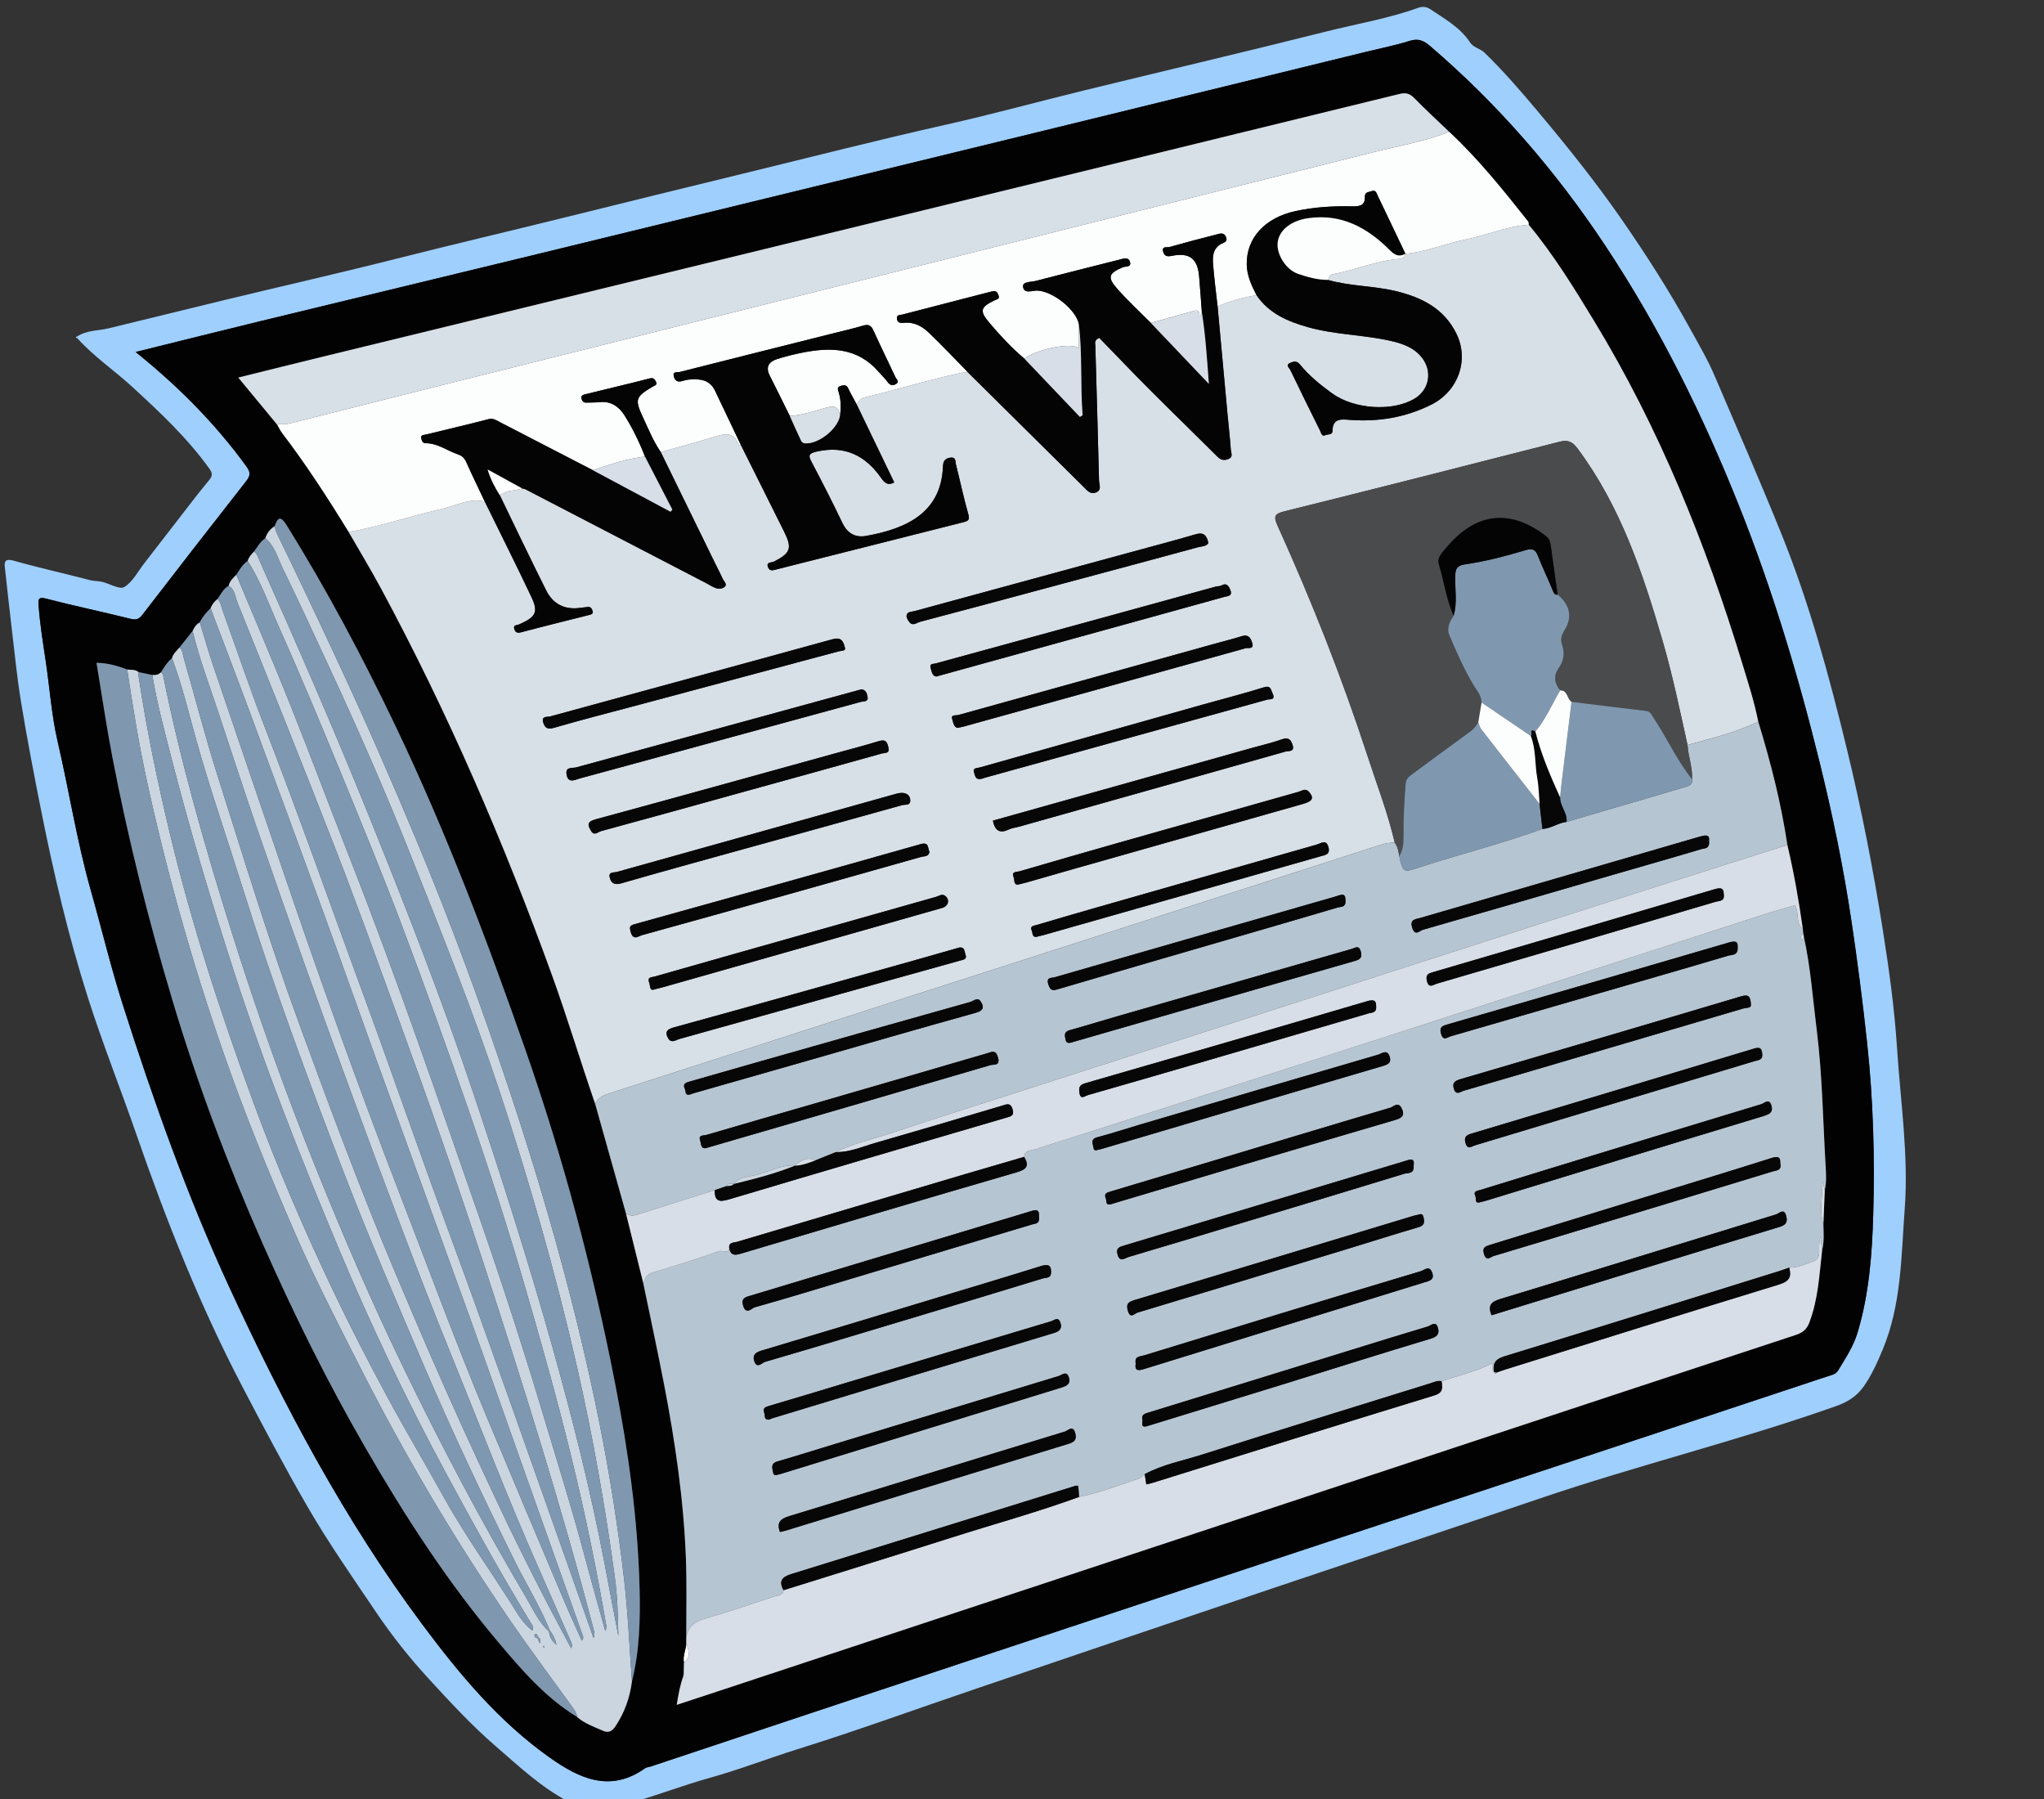 <?xml version="1.0" encoding="utf-8"?>
<!-- Generator: Adobe Illustrator 16.0.0, SVG Export Plug-In . SVG Version: 6.00 Build 0)  -->
<!DOCTYPE svg PUBLIC "-//W3C//DTD SVG 1.1//EN" "http://www.w3.org/Graphics/SVG/1.1/DTD/svg11.dtd">
<svg version="1.1" id="logo_xA0_Imagen_1_" xmlns="http://www.w3.org/2000/svg" xmlns:xlink="http://www.w3.org/1999/xlink" x="0px"
	 y="0px" width="900px" height="792px" viewBox="0 0 900 792" enable-background="new 0 0 900 792" xml:space="preserve">
<rect x="0" y="0" width="900" height="792" fill="#333333" stroke="none"/>
<path fill-rule="evenodd" clip-rule="evenodd" fill="#FCFDFD" d="M302.163,723.038c0.769,3.106,2.439,6.313-1.007,8.945
	C300.494,728.89,302.208,726.063,302.163,723.038z"/>
<path fill-rule="evenodd" clip-rule="evenodd" fill="#FCFDFD" d="M301.045,737.008c0.29,0.522,0.614,1.031,0.841,1.58
	c0.045,0.111-0.283,0.375-0.439,0.568c-0.176-0.436-0.352-0.872-0.527-1.309C300.771,737.539,300.813,737.26,301.045,737.008z"/>
<path fill-rule="evenodd" clip-rule="evenodd" fill="#7F98B1" d="M239.47,724.47c0.104,0.255,0.231,0.504,0.291,0.769
	c0.012,0.056-0.226,0.168-0.348,0.253c-0.105-0.257-0.233-0.51-0.297-0.776C239.104,724.664,239.345,724.554,239.47,724.47z"/>
<g>
	<path fill-rule="evenodd" clip-rule="evenodd" fill="#9FCFFD" d="M250,793c-11.941-6.321-21.638-15.524-31.76-24.263
		c-10.606-9.155-20.033-19.405-29.469-29.671c-8.407-9.147-16.144-18.873-23.085-29.165c-10.462-15.512-21.214-30.856-30.571-47.071
		c-9.957-17.255-19.261-34.872-28.492-52.537c-18.639-35.669-33.4-72.909-46.558-110.861c-7-20.191-14.937-40.075-21.414-60.429
		c-8.611-27.06-15.072-54.729-20.62-82.583c-3.122-15.677-6.132-31.383-8.735-47.151c-1.8-10.904-2.855-21.934-4.171-32.916
		c-1.021-8.519-1.936-17.049-2.883-25.576c-0.325-2.922-0.735-5.226,3.946-3.895c11.041,3.138,22.275,5.589,33.381,8.509
		c1.82,0.478,3.635,0.327,5.39,0.755c3.354,0.817,7.754,3.532,9.771,2.292c3.684-2.267,5.978-6.817,8.799-10.455
		c7.809-10.068,15.58-20.165,23.39-30.231c1.724-2.223,3.57-4.351,5.318-6.555c1.227-1.548,1.454-2.771,0.037-4.749
		c-9.742-13.596-21.817-24.912-34.064-36.151c-7.924-7.272-16.909-13.333-24.145-21.366c0-0.286,0-0.572,0-0.858
		c4.189-2.737,9.151-2.424,13.757-3.53c17.161-4.12,34.279-8.417,51.436-12.553c25.33-6.107,50.747-11.867,76-18.27
		c24.629-6.245,49.368-12.021,74.022-18.131c26.088-6.464,52.189-12.895,78.304-19.248c29.802-7.251,59.516-14.861,89.454-21.572
		c20.115-4.509,40.007-10.005,60.039-14.896c35.573-8.685,71.23-17.03,106.74-25.967c13.586-3.42,27.477-5.716,40.718-10.492
		c1.811-0.652,3.662-0.432,5.27,0.654c6.304,4.261,13.119,7.96,17.431,14.555c1.585,2.425,4.453,2.666,6.401,4.555
		c8.362,8.11,15.973,16.921,23.432,25.804c12.87,15.328,25.4,30.939,36.836,47.423c10.785,15.546,20.965,31.439,30.1,47.997
		c3.852,6.981,7.911,13.908,11.039,21.218c9.827,22.96,19.797,45.854,29.172,69.018c12.521,30.94,21.182,62.966,29.027,95.257
		c6.354,26.153,11.51,52.569,15.732,79.169c2.773,17.475,5.191,34.908,6.335,52.635c1.516,23.48,5.117,46.916,3.368,70.449
		c-1.55,20.851-1.407,42.115-9.694,61.983c-2.371,5.686-4.888,11.313-8.44,16.34c-2.921,4.136-6.93,6.733-11.902,8.495
		c-43.138,15.277-87.651,26.113-130.957,40.841c-39.099,13.297-78.306,26.275-117.438,39.473
		c-43.373,14.626-86.726,29.313-130.069,44.028c-26.379,8.956-52.572,18.502-79.151,26.816
		c-12.911,4.038-25.516,8.962-38.604,12.599c-10.858,3.018-21.532,7.087-32.423,10.28C270,793,260,793,250,793z M59.731,154.954
		c1.363,1.124,1.991,1.644,2.622,2.16c17.322,14.18,32.899,30.017,46.096,48.159c1.708,2.348,2.023,3.903,0.09,6.366
		c-15.403,19.621-30.684,39.338-45.908,59.1c-1.603,2.081-2.987,2.236-5.464,1.616c-12.226-3.063-24.583-5.611-36.776-8.789
		c-3.507-0.914-3.58,0.232-3.394,2.886c0.569,8.144,1.872,16.186,3.086,24.246c1.792,11.899,2.571,24.02,5.288,35.694
		c5.064,21.768,8.47,43.885,14.576,65.44c4.804,16.962,8.884,34.122,14.266,50.937c13.491,42.153,28.238,83.807,46.826,124.045
		c23.997,51.947,50.641,102.347,84.951,148.377c16.252,21.804,33.594,42.633,55.964,58.497c12.925,9.167,26.639,15.765,42.102,4.769
		c0.641-0.455,1.581-0.476,2.369-0.737c44.695-14.875,89.375-29.798,134.087-44.622c62.545-20.737,125.113-41.402,187.673-62.095
		c65.598-21.698,131.201-43.382,196.771-65.165c1.535-0.51,3.326-0.71,4.469-2.616c3.214-5.356,6.691-10.544,8.505-16.608
		c5.046-16.872,6.371-34.311,6.876-51.72c0.732-25.223,0.025-50.43-2.671-75.591c-1.947-18.177-4.293-36.27-6.998-54.347
		c-3.468-23.178-8.206-46.071-13.794-68.8c-9.433-38.364-20.764-76.134-35.387-112.886c-16.045-40.325-35.179-79.056-59.205-115.248
		c-21.738-32.746-47.222-62.255-77.162-87.837c-2.73-2.332-5.133-3.369-8.839-2.205c-6.136,1.929-12.483,3.183-18.743,4.714
		c-50.708,12.404-101.41,24.83-152.125,37.204c-70.985,17.321-141.975,34.627-212.973,51.894
		c-40.412,9.828-80.854,19.536-121.268,29.354C97.308,145.601,79.008,150.189,59.731,154.954z"/>
	<path fill-rule="evenodd" clip-rule="evenodd" fill="#CAE4FE" d="M34.066,148.071c0,0.286,0,0.572,0,0.858
		C33.257,148.644,33.256,148.357,34.066,148.071z"/>
	<path fill-rule="evenodd" clip-rule="evenodd" fill="#020202" d="M59.731,154.954c19.277-4.765,37.577-9.354,55.909-13.808
		c40.415-9.818,80.856-19.526,121.268-29.354c70.999-17.267,141.988-34.572,212.973-51.894
		c50.715-12.374,101.417-24.8,152.125-37.204c6.26-1.531,12.607-2.785,18.743-4.714c3.706-1.164,6.108-0.127,8.839,2.205
		c29.94,25.582,55.424,55.091,77.162,87.837c24.026,36.192,43.16,74.923,59.205,115.248c14.623,36.752,25.954,74.521,35.387,112.886
		c5.588,22.729,10.326,45.622,13.794,68.8c2.705,18.077,5.051,36.17,6.998,54.347c2.696,25.161,3.403,50.368,2.671,75.591
		c-0.505,17.409-1.83,34.848-6.876,51.72c-1.813,6.064-5.291,11.252-8.505,16.608c-1.143,1.906-2.934,2.106-4.469,2.616
		c-65.57,21.783-131.174,43.467-196.771,65.165c-62.56,20.692-125.128,41.357-187.673,62.095
		c-44.712,14.824-89.392,29.747-134.087,44.622c-0.788,0.262-1.729,0.282-2.369,0.737c-15.463,10.996-29.176,4.398-42.102-4.769
		c-22.37-15.864-39.711-36.693-55.964-58.497c-34.31-46.03-60.954-96.43-84.951-148.377
		c-18.588-40.238-33.334-81.892-46.826-124.045c-5.382-16.814-9.462-33.975-14.266-50.937c-6.106-21.556-9.512-43.673-14.576-65.44
		c-2.716-11.675-3.495-23.795-5.288-35.694c-1.214-8.061-2.517-16.103-3.086-24.246c-0.186-2.653-0.113-3.8,3.394-2.886
		c12.193,3.178,24.55,5.726,36.776,8.789c2.477,0.62,3.861,0.465,5.464-1.616c15.224-19.762,30.505-39.479,45.908-59.1
		c1.933-2.463,1.617-4.019-0.09-6.366c-13.196-18.143-28.773-33.979-46.096-48.159C61.722,156.598,61.094,156.078,59.731,154.954z
		 M302.163,723.038c0.045,3.024-1.669,5.852-1.007,8.945c-0.037,1.675-0.074,3.35-0.111,5.024c-0.231,0.252-0.273,0.531-0.126,0.84
		c-1.51,4.004-2.177,8.179-2.952,12.698c6.561-2.156,12.659-4.149,18.751-6.165c108.151-35.776,216.3-71.563,324.454-107.332
		c49.756-16.455,99.52-32.887,149.298-49.273c2.971-0.979,4.94-2.213,6.2-5.52c3.916-10.285,4.412-21.07,5.623-31.771
		c0.983-3.801,0.668-7.666,0.566-11.52c0.206-5.015,0.412-10.029,0.618-15.043c0.822-3.613,0.565-7.271,0.351-10.908
		c-1.172-19.89-1.424-39.848-3.909-59.643c-1.712-13.635-2.673-27.379-5.622-40.846c-0.102-0.508-0.203-1.017-0.305-1.525
		c-0.059-0.677-0.118-1.353-0.177-2.029c-1.764-12.42-3.918-24.769-6.813-36.979c-2.743-18.454-7.367-36.464-12.812-54.281
		c-1.745-8.797-4.514-17.309-7.121-25.873c-16.031-52.659-36.504-103.396-65.18-150.569c-8.864-14.582-17.8-29.136-28.746-42.313
		c-0.087-0.488-0.014-1.104-0.285-1.446C661.941,83.728,650.963,70,638.042,57.985c-5.151-4.938-10.424-9.761-15.396-14.873
		c-2.043-2.1-3.896-2.369-6.61-1.704c-95.752,23.437-191.519,46.811-287.29,70.167c-62.233,15.177-124.479,30.304-186.715,45.471
		c-12.307,2.999-24.595,6.076-37.118,9.173c5.935,7.184,11.528,13.954,17.121,20.724c0.746,1.266,1.371,2.622,2.254,3.783
		c10.593,13.927,20.105,28.577,29.233,43.487c4.717,8.202,9.63,16.298,14.121,24.622c29.6,54.875,54.207,111.955,75.434,170.548
		c6.783,18.724,12.469,37.799,18.989,56.601c4.51,16.041,9.021,32.082,13.53,48.122c2.549,10.268,5.099,20.535,7.648,30.803
		c3.079,14.922,6.317,29.813,9.202,44.771c4.873,25.273,8.607,50.718,9.574,76.471c0.436,11.604,0.133,23.235,0.165,34.854
		C302.177,721.683,302.17,722.36,302.163,723.038z M79.068,285.027c-1.265,1.468-2.793,2.75-3.341,4.724
		c-2.047,1.716-3.424,3.95-4.8,6.186c-1.085,1.073-2.404,1.394-3.881,1.204c-1.998-0.404-3.995-0.809-5.992-1.214
		c-1.472-1.296-3.334-0.937-5.052-1.187c-4.238-1.579-8.532-2.861-13.498-2.939c2.37,14.201,4.374,27.997,7.011,41.672
		c6.966,36.134,15.908,71.789,26.47,107.047c10.904,36.399,24.22,71.93,39.534,106.648c13.582,30.792,28.504,60.973,45.367,90.165
		c17.308,29.964,36.033,58.936,58.366,85.43c10.356,12.286,20.819,24.552,34.802,33.064c3.251,2.95,7.372,4.286,11.258,6.056
		c2.515,1.145,4.134,0.429,5.718-1.954c4.012-6.033,6.315-12.603,7.229-19.726c3.37-13.499,3.694-27.382,3.348-41.061
		c-0.77-30.438-5.006-60.59-10.847-90.449c-9.717-49.679-22.665-98.536-39.362-146.337c-16.901-48.384-35.063-96.271-57.19-142.58
		c-14.481-30.307-30.19-59.911-47.943-88.437c-2.47-3.968-3.815-4.092-5.332,0.331c-2.01,1.263-3.414,2.992-4.083,5.29
		c-2.266,1.456-3.466,3.818-5.012,5.887c-1.231,1.184-2.322,2.461-2.79,4.156c-2.287,1.489-3.539,3.835-4.979,6.023
		c-1.452,1.418-2.961,2.796-3.401,4.914c-2.388,1.283-3.402,3.734-4.903,5.771c-1.38,1.073-2.406,2.414-3.048,4.044
		c-1.855,1.863-3.578,3.827-4.734,6.222c-1.549,0.866-2.482,2.243-3.17,3.823C82.897,280.211,80.982,282.619,79.068,285.027z"/>
	<path fill-rule="evenodd" clip-rule="evenodd" fill="#D7DFE7" d="M262.064,485.983c-6.52-18.802-12.206-37.877-18.989-56.601
		c-21.227-58.593-45.834-115.673-75.434-170.548c-4.49-8.324-9.403-16.42-14.121-24.622c14.145-2.544,27.773-7.172,41.758-10.352
		c5.992-1.362,11.679-4.809,18.202-2.982c6.861,13.982,13.863,27.898,20.522,41.976c3.147,6.653,1.94,8.787-5.42,12.037
		c-0.935,0.412-2.669,0.132-2.155,1.951c0.387,1.37,1.131,2.029,2.958,1.542c9.923-2.649,19.905-5.076,29.86-7.606
		c0.913-0.232,2.148-0.433,1.663-1.854c-0.309-0.905-0.787-1.875-2.082-1.717c-1.152,0.142-2.308,0.256-3.458,0.413
		c-6.731,0.92-11.868-1.702-14.843-7.63c-6.988-13.924-13.669-28.001-20.475-42.016c2.936-2.232,6.631-1.876,9.918-2.911
		c0.478,0.117,1.001,0.144,1.425,0.363c26.359,13.668,52.709,27.352,79.059,41.037c1.475,0.766,2.881,1.686,4.407,2.32
		c1.45,0.604,3.259,0.455,4.273-0.486c1.187-1.101-0.389-2.345-0.889-3.454c-1.024-2.269-2.2-4.469-3.295-6.706
		c-8.004-16.372-16.004-32.745-24.005-49.118c7.65-2.153,15.332-4.202,22.938-6.498c4.78-1.442,9.383-3.055,11.429,3.679
		c0.275-0.149,0.551-0.298,0.826-0.447c6.358,12.734,12.719,25.467,19.075,38.201c3.692,7.397,2.935,9.523-4.434,13.289
		c-1.034,0.528-3.631,0.055-2.566,2.575c0.799,1.891,2.483,1.162,3.916,0.801c27.341-6.907,54.677-13.832,82.026-20.705
		c2.093-0.525,2.949-0.981,2.193-3.604c-2.063-7.163-3.559-14.487-5.408-21.714c-0.337-1.313,0.198-3.575-2.703-3.089
		c-2.379,0.399-2.952,1.814-3.027,3.781c-0.767,20.091-15.511,27.395-33.896,30.651c-4.786,0.848-8.214-1.17-10.411-5.753
		c-4.305-8.979-8.813-17.867-13.478-26.665c-1.6-3.016-1.471-3.883,2.198-4.717c12.354-2.81,21.453,1.729,28.376,11.642
		c1.528,2.188,2.941,3.447,5.759,1.95c-5.523-11.464-11.056-22.946-16.588-34.428c1.104-0.921,1.456-2.51,3.188-2.925
		c15.229-3.654,30.193-8.361,45.57-11.431l0.028,0.061c-0.166,0.19-0.332,0.381-0.498,0.571c0.201-0.144,0.402-0.287,0.604-0.432
		c17.038,16.859,34.081,33.715,51.109,50.585c1.538,1.523,2.933,3.45,5.478,2.374c2.587-1.094,1.313-3.5,1.272-5.217
		c-0.464-19.8-1.096-39.595-1.631-59.393c-0.027-1.01-0.679-2.354,1.725-3.425c7.182,7.39,14.511,15.094,22.021,22.619
		c9.881,9.9,19.931,19.634,29.837,29.511c1.445,1.44,2.636,2.038,4.75,1.305c2.59-0.898,1.426-2.744,1.331-4.114
		c-0.38-5.475-1.02-10.931-1.526-16.397c-1.44-15.56-2.864-31.121-4.294-46.683c5.437-2.588,11.238-3.941,17.112-5.047
		c5.475,8.063,13.747,11.591,22.69,14.11c11.895,3.35,24.34,3.304,36.334,6.018c5.263,1.19,10.246,2.891,13.779,7.334
		c4.749,5.974,3.36,14.113-3.087,18.048c-9.642,5.884-26.746,4.779-36.46-2.286c-5.127-3.729-10.05-7.709-14.057-12.626
		c-1.453-1.783-2.695-1.474-4.286-0.807c-2.368,0.992-0.437,2.272-0.019,3.145c4.306,8.979,8.71,17.911,13.15,26.825
		c0.446,0.895,0.646,2.636,2.303,1.885c1.094-0.496,3.121-0.011,3.132-1.861c0.033-5.85,4.198-5.104,7.771-4.851
		c12.533,0.893,24.44-1.075,35.761-6.739c11.768-5.889,16.727-19.573,11.022-31.21c-5.466-11.151-15.328-16.022-26.724-18.764
		c-9.854-2.37-20.131-2.125-29.907-4.932c0.985-0.546-0.006-2.105,2.204-2.514c9.823-1.813,19.135-5.936,29.221-6.734
		c1.476-0.116,2.508-0.732,2.791-2.284l-0.046,0.036c9.113-0.774,17.524-4.511,26.398-6.264c9.386-1.854,18.258-5.889,27.925-6.507
		c10.946,13.178,19.882,27.731,28.746,42.313c28.676,47.174,49.148,97.91,65.18,150.569c2.607,8.564,5.376,17.076,7.121,25.873
		c-9.906,4.87-20.621,7.288-31.146,10.283c-3.397-15.398-6.609-30.846-11.019-45.997c-8.696-29.876-18.525-59.234-37.472-84.627
		c-2.488-3.335-4.569-3.732-8.178-2.81c-40.206,10.282-80.425,20.512-120.7,30.519c-4.399,1.093-5.066,2.11-3.145,6.354
		c15.012,33.15,28.391,66.947,39.674,101.567c4.111,12.615,8.924,25.005,11.912,37.972c-3.05-0.107-5.885,0.876-8.718,1.788
		c-40.435,13.016-80.86,26.06-121.294,39.077c-28.746,9.255-57.511,18.452-86.252,27.726
		c-43.431,14.013-86.838,28.097-130.291,42.038C264.997,482.423,263.198,483.642,262.064,485.983z M437.194,361.272
		c0.898,4.711,3.227,5.732,7.121,3.854c1.317-0.636,2.876-0.76,4.312-1.163c39.135-11.006,78.271-22.004,117.384-33.087
		c1.33-0.377,4.197,0.286,3.105-2.995c-0.831-2.497-1.976-3.387-4.761-2.375c-4.042,1.468-8.275,2.407-12.427,3.572
		C513.77,339.786,475.611,350.493,437.194,361.272z M421.682,320.443c1.301-0.285,1.959-0.397,2.6-0.574
		c41.409-11.467,82.82-22.924,124.199-34.496c1.018-0.285,3.923,0.69,2.834-2.534c-0.817-2.423-1.936-3.625-4.697-2.729
		c-3.468,1.124-7.023,1.975-10.539,2.951c-38.033,10.558-76.068,21.11-114.089,31.712c-1.063,0.297-3.403-0.271-2.734,1.762
		C419.701,317.892,419.924,320.232,421.682,320.443z M448.331,389.418c1.576-0.392,2.551-0.603,3.508-0.876
		c7.648-2.18,15.288-4.387,22.938-6.558c32.999-9.363,66-18.718,99.001-28.073c4.228-1.198,4.897-2.656,2.57-5.296
		c-1.589-1.803-3.054-0.45-4.51-0.04c-26.5,7.471-52.994,14.958-79.478,22.483c-14.501,4.12-28.987,8.291-43.453,12.531
		c-1.137,0.333-3.684,0.002-2.641,2.431C446.77,387.188,446.221,389.757,448.331,389.418z M391.257,329.505
		c-0.457-2.434-0.994-4.237-4.219-3.25c-6.819,2.086-13.734,3.862-20.61,5.763c-34.713,9.592-69.407,19.253-104.166,28.675
		c-3.819,1.035-3.602,2.434-2.027,5.095c1.406,2.376,3.067,0.476,4.326,0.135c21.308-5.776,42.573-11.706,63.852-17.592
		c19.992-5.529,39.993-11.025,59.963-16.63C389.468,331.394,391.636,331.81,391.257,329.505z M287.294,435.797
		c1.978-0.502,3.267-0.797,4.538-1.157c26.161-7.419,52.319-14.847,78.478-22.271c14.831-4.21,29.667-8.4,44.489-12.641
		c2.765-0.791,3.506-3.483,1.51-5.215c-1.462-1.269-2.809-0.062-4.179,0.325c-29.354,8.295-58.71,16.588-88.062,24.894
		c-11.966,3.386-23.923,6.8-35.884,10.204c-1.319,0.375-3.286,0.127-2.352,2.604C286.308,433.802,285.996,435.544,287.294,435.797z
		 M409.222,374.966c-0.801-1.808-0.123-4.398-3.929-3.319c-41.828,11.858-83.706,23.537-125.604,35.146
		c-2.416,0.67-2.646,1.172-1.965,3.582c1.094,3.874,3.407,1.748,5.018,1.306c20.485-5.624,40.936-11.375,61.389-17.114
		c20.454-5.739,40.905-11.485,61.342-17.285C406.871,376.883,408.977,377.277,409.222,374.966z M422.515,417.116
		c-6.759,1.926-13.606,3.906-20.471,5.828c-35.115,9.833-70.216,19.718-105.381,29.368c-3.572,0.979-3.849,2.565-2.307,5.015
		c1.304,2.07,3.295,0.494,4.907,0.045c30.177-8.409,60.34-16.864,90.51-25.297c11.01-3.077,22.037-6.095,33.038-9.205
		c1.247-0.353,3.19-0.427,2.276-2.766C424.585,418.82,424.897,416.934,422.515,417.116z M372.133,285.53
		c-0.812-3.74-2.035-5.083-5.663-4.083c-41.384,11.405-82.823,22.606-124.221,33.959c-1.183,0.324-3.945-0.314-3.08,2.609
		c0.703,2.376,1.82,3.241,4.745,2.396c12.578-3.639,25.273-6.872,37.926-10.253c29.152-7.79,58.306-15.571,87.445-23.406
		C370.374,286.459,372.062,286.661,372.133,285.53z M532.06,239.079c-0.7-3.487-2.132-4.884-5.626-3.86
		c-9.383,2.749-18.842,5.241-28.277,7.81c-31.806,8.659-63.616,17.299-95.414,25.983c-1.316,0.359-3.271,0.169-3.563,1.901
		c-0.159,0.943,0.626,2.254,1.343,3.093c1.47,1.719,3.159,0.118,4.551-0.248c21.328-5.606,42.615-11.367,63.915-17.084
		c19.527-5.241,39.065-10.443,58.571-15.767C529.104,240.485,531.143,240.645,532.06,239.079z M412.219,297.837
		c1.693-0.466,3.13-0.858,4.565-1.255c17.734-4.902,35.467-9.813,53.203-14.707c23.004-6.347,46.017-12.661,69.004-19.069
		c1.308-0.365,3.824-0.257,2.781-2.944c-0.675-1.737-1.536-3.454-4.013-2.092c-0.688,0.378-1.636,0.254-2.433,0.473
		c-16.621,4.564-33.232,9.161-49.855,13.72c-24.459,6.706-48.926,13.387-73.388,20.084c-1.127,0.308-3.001-0.013-2.289,2.123
		C410.279,295.621,410.358,297.514,412.219,297.837z M400.775,352.886c0.287-3.125-2.334-4.503-5.94-3.495
		c-41.054,11.48-82.108,22.957-123.156,34.456c-1.361,0.382-3.818-0.154-3.213,2.413c0.592,2.512,2.066,3.501,5.09,2.627
		c17.687-5.11,35.444-9.979,53.187-14.893c23.5-6.509,47.015-12.964,70.497-19.537C398.469,354.113,400.467,354.696,400.775,352.886
		z M432.44,342.813c-0.013,0.004,0.604-0.248,1.242-0.424c41.418-11.449,82.839-22.887,124.248-34.366
		c1.245-0.345,3.859,0.368,2.394-2.769c-0.866-1.855-0.776-3.624-3.91-2.64c-8.695,2.733-17.548,4.962-26.325,7.435
		c-32.89,9.267-65.773,18.553-98.662,27.819c-1.338,0.377-3.351,0.023-2.469,2.517C429.435,341.731,429.537,343.534,432.44,342.813z
		 M379.279,303.486c-1.33,0.358-2.455,0.657-3.577,0.964c-40.654,11.118-81.31,22.229-121.956,33.375
		c-1.732,0.476-4.759-0.383-4.302,2.937c0.604,4.385,3.685,2.525,5.991,1.905c14.26-3.836,28.497-7.759,42.744-11.641
		c26.895-7.326,53.792-14.64,80.682-21.982c1.287-0.352,3.496,0.054,3.164-2.136C381.809,305.482,381.263,303.577,379.279,303.486z
		 M456.816,412.326c0.967-0.238,1.941-0.447,2.898-0.719c40.553-11.532,81.104-23.069,121.654-34.607
		c2.026-0.576,4.446-0.725,3.582-3.998c-0.979-3.703-3.264-1.729-5.097-1.206c-33.197,9.461-66.387,18.952-99.571,28.456
		c-7.977,2.284-15.938,4.621-23.893,6.978c-1.15,0.341-3.046,0.382-2.113,2.406C454.779,410.725,454.343,413.004,456.816,412.326z"
		/>
	<path fill-rule="evenodd" clip-rule="evenodd" fill="#B6C5D2" d="M794.297,412.525c2.949,13.467,3.91,27.211,5.622,40.846
		c2.485,19.795,2.737,39.753,3.909,59.643c0.215,3.637,0.472,7.295-0.351,10.908c-0.324-1.29-0.649-2.579-0.974-3.868
		c0.108,6.376-1.604,12.709,0.355,18.911c0.102,3.854,0.417,7.719-0.566,11.52c-0.229-2.081-0.46-4.161-0.689-6.241
		c-0.604,2.183-0.685,4.314-0.581,6.437c0.109,2.226-0.527,3.934-2.774,4.673c-3.427,1.127-6.705,2.85-10.46,2.72
		c-1.408,0.491-2.804,1.024-4.227,1.467c-40.356,12.561-80.694,25.178-121.104,37.563c-3.991,1.224-5.335,3.113-4.591,6.937
		c-1.508-1.008-0.418-2.844-1.057-3.745c-7.041,3.644-14.72,5.24-22.048,7.783c-1.737-0.419-3.259,0.38-4.831,0.869
		c-33.551,10.444-67.139,20.774-100.625,31.424c-8.472,2.694-17.335,4.331-25.271,8.62c-0.889,0.677-1.679,1.648-2.683,1.986
		c-8.67,2.918-17.229,6.217-26.234,8.044c-0.116-1.63-0.231-3.26-0.346-4.865c-0.548-0.028-0.899-0.139-1.189-0.049
		c-41.765,12.976-83.515,25.997-125.301,38.904c-4.076,1.26-5.437,3.191-3.271,7.057c-0.289,2.525-2.616,2.278-4.146,2.789
		c-9.978,3.335-19.945,6.734-30.057,9.622c-4.717,1.349-7.938,3.46-8.625,8.526c-0.032-11.619,0.271-23.25-0.165-34.854
		c-0.967-25.753-4.701-51.197-9.574-76.471c-2.884-14.959-6.123-29.85-9.202-44.771c0.809-2.084,1.483-3.912,4.19-4.707
		c9.774-2.87,19.49-5.97,29.089-9.374c1.574-0.558,3.625,1.308,4.62-1.071c0.663,2.907,2.302,2.98,4.899,2.207
		c40.457-12.034,80.923-24.038,121.455-35.814c4.361-1.268,5.939-2.715,3.426-6.841c0.298-3.03,3.018-2.733,4.879-3.338
		c11.358-3.693,22.775-7.205,34.149-10.852c30.343-9.729,60.679-19.483,91.01-29.253c28.592-9.21,57.179-18.435,85.759-27.684
		c36.953-11.958,73.893-23.959,110.851-35.903c4.246-1.372,8.573-2.498,12.728-3.699c2.226,3.273,0.003,7.766,3.519,10.391
		c0.059,0.677,0.118,1.353,0.177,2.029c-1.051,0.831-1.334,1.809-0.575,2.988C793.71,413.5,794.004,413.013,794.297,412.525z
		 M457.47,535.141c0.241-3.588-2.491-2.243-5.232-1.416c-40.502,12.225-81.018,24.405-121.531,36.592
		c-2.25,0.677-4.537,1.021-3.479,4.524c1.272,4.213,3.874,1.035,5.096,0.692c14.215-3.981,28.327-8.326,42.469-12.57
		c26.536-7.966,53.073-15.927,79.608-23.896C455.856,538.629,458.016,538.972,457.47,535.141z M489.116,530.171
		c0.734-0.228,1.685-0.53,2.64-0.814c15.745-4.695,31.485-9.408,47.238-14.076c25.146-7.45,50.292-14.905,75.467-22.259
		c2.997-0.876,4.199-2.112,2.685-5.15c-1.549-3.106-3.625-0.608-5.009-0.2c-27.694,8.165-55.33,16.529-82.98,24.846
		c-13.352,4.015-26.706,8.023-40.067,12.007c-1.658,0.494-3.162,0.848-2.161,3.197C487.38,528.781,486.563,530.659,489.116,530.171z
		 M656.739,579.043c42.556-13.09,84.756-26.13,127.02-38.961c3.321-1.009,3.284-2.916,2.628-5.104
		c-0.944-3.145-3.006-0.751-4.372-0.333c-40.465,12.393-80.884,24.935-121.383,37.217
		C656.532,573.105,654.992,574.679,656.739,579.043z M343.416,674.448c0.914-0.218,1.87-0.389,2.791-0.672
		c41.438-12.723,82.868-25.468,124.316-38.154c2.459-0.752,3.648-1.743,2.955-4.575c-0.955-3.903-3.349-1.19-4.534-0.829
		c-40.473,12.345-80.876,24.918-121.361,37.22C343.519,668.672,341.934,670.251,343.416,674.448z M783.864,512.186
		c0.131-2.59-0.679-3.381-3.813-2.384c-18.484,5.881-37.057,11.482-55.595,17.194c-22.656,6.979-45.301,14.001-67.975,20.926
		c-2.284,0.697-4.012,1.134-3.037,4.234c1.05,3.341,2.904,1.189,4.271,0.783c15.426-4.588,30.821-9.274,46.223-13.941
		c25.555-7.744,51.115-15.474,76.647-23.293C782.072,515.251,784.631,515.38,783.864,512.186z M624.638,534.738
		c-0.73,0.167-1.555,0.305-2.348,0.545c-40.942,12.372-81.875,24.776-122.836,37.085c-2.748,0.826-3.733,1.74-2.81,4.803
		c1.08,3.581,2.943,1.085,4.13,0.728c30.953-9.309,61.877-18.721,92.798-28.139c10.311-3.141,20.575-6.438,30.923-9.453
		c2.371-0.69,2.829-1.805,2.4-3.93C626.635,535.079,626.373,534.057,624.638,534.738z M500.066,600.209
		c-0.597,3.605,1.442,3.206,3.842,2.464c41.026-12.695,82.06-25.368,123.085-38.065c2.158-0.668,4.925-1.045,3.556-4.5
		c-1.258-3.172-3.423-0.93-4.916-0.485c-20.662,6.148-41.289,12.418-61.911,18.701c-19.987,6.089-39.963,12.219-59.933,18.365
		C502.053,597.223,499.43,596.972,500.066,600.209z M338.504,625.013c0.561-0.221,1.164-0.509,1.797-0.7
		c41.279-12.517,82.558-25.039,123.854-37.498c2.568-0.775,3.611-2.124,2.717-4.639c-0.942-2.652-2.696-0.909-4.046-0.505
		c-30.194,9.036-60.377,18.109-90.561,27.183c-11.123,3.345-22.227,6.757-33.377,10.011c-1.876,0.548-3.27,1.021-2.351,3.259
		C336.969,623.172,336.272,625.06,338.504,625.013z M342.566,649.194c0.145-0.035,0.637-0.127,1.112-0.273
		c41.194-12.683,82.383-25.384,123.591-38.024c2.504-0.768,4.399-1.797,3.313-4.701c-1.076-2.876-3.039-0.817-4.521-0.369
		c-32.684,9.885-65.354,19.817-98.022,29.748c-8.565,2.604-17.098,5.315-25.696,7.801c-2.456,0.71-2.546,2.084-2.084,4.067
		C340.518,648.554,340.363,649.955,342.566,649.194z M503.105,625.408c-0.741,3.615,1.256,2.667,3.393,2.007
		c19.339-5.98,38.707-11.865,58.045-17.848c21.874-6.767,43.69-13.721,65.625-20.284c3.282-0.981,3.619-2.738,2.876-5.003
		c-0.937-2.854-3.033-0.694-4.413-0.284c-11.127,3.309-22.21,6.766-33.301,10.193c-29.798,9.211-59.586,18.449-89.402,27.597
		C503.972,622.386,502.344,622.761,503.105,625.408z M482.668,506.391c1.188-0.282,1.844-0.407,2.481-0.596
		c41.215-12.176,82.42-24.382,123.659-36.475c2.5-0.732,4.001-1.545,3.018-4.309c-1.136-3.196-3.435-1.159-4.958-0.716
		c-35.042,10.208-70.054,20.524-105.065,30.837c-6.21,1.829-12.358,3.888-18.618,5.52c-2.343,0.61-2.356,1.724-1.944,3.521
		C481.499,505.3,481.468,506.582,482.668,506.391z M775.964,464.362c-0.171-2.296-0.497-3.683-3.605-2.74
		c-41.461,12.574-82.962,25.017-124.47,37.437c-2.272,0.681-3.363,1.534-2.607,4.138c0.917,3.16,2.697,1.482,4.269,1.01
		c17.647-5.312,35.287-10.648,52.933-15.964c23.369-7.039,46.742-14.068,70.114-21.096
		C774.132,466.686,776.067,466.737,775.964,464.362z M765.104,416.627c0.158-2.093-0.99-2.535-3.951-1.666
		c-41.207,12.094-82.453,24.057-123.704,36c-2.293,0.664-3.854,1.104-2.916,4.22c0.992,3.291,2.742,1.469,4.207,1.046
		c21.986-6.335,43.955-12.729,65.932-19.098c18.797-5.449,37.611-10.837,56.368-16.418
		C762.555,420.261,765.502,420.852,765.104,416.627z M770.962,442.536c-0.136-4.236-1.284-4.813-4.482-3.86
		c-41.046,12.235-82.142,24.306-123.241,36.36c-2.369,0.695-4.001,1.488-3.061,4.363c0.992,3.036,2.902,1.201,4.384,0.771
		c13.721-3.974,27.422-8.017,41.126-12.049c27.24-8.016,54.48-16.028,81.71-24.08C768.828,443.618,770.931,443.887,770.962,442.536z
		 M622.436,513.117c0.624-3.701-1.78-2.594-4.148-1.88c-40.999,12.358-82.004,24.696-123.017,37.01
		c-2.152,0.646-4.107,1.043-3.17,4.166c1.046,3.485,3.246,1.443,4.734,1.006c14.966-4.397,29.886-8.954,44.82-13.458
		c25.583-7.716,51.178-15.391,76.722-23.234C619.848,516.275,622.849,516.954,622.436,513.117z M462.779,559.473
		c0.014-2.435-1.37-3.064-4.438-2.102c-13.605,4.27-27.271,8.351-40.921,12.479c-27.31,8.26-54.609,16.55-81.954,24.688
		c-2.7,0.803-4.267,1.889-3.355,4.7c1.148,3.545,3.443,0.695,4.785,0.306c19.907-5.793,39.755-11.79,59.611-17.759
		c20.967-6.302,41.936-12.596,62.866-19.016C460.609,562.392,463.075,562.997,462.779,559.473z M651.197,529.414
		c1.444-0.379,2.579-0.635,3.688-0.974c40.606-12.419,81.196-24.893,121.845-37.171c2.908-0.878,4.077-1.999,3.195-4.745
		c-0.996-3.101-3.072-0.817-4.374-0.425c-31.115,9.395-62.198,18.899-93.282,28.397c-10.15,3.102-20.287,6.247-30.433,9.364
		c-1.391,0.427-3.301,0.486-2.192,2.77C650.117,527.604,649.228,529.615,651.197,529.414z"/>
	<path fill-rule="evenodd" clip-rule="evenodd" fill="#B6C5D2" d="M262.064,485.983c1.134-2.342,2.933-3.561,5.499-4.384
		c43.453-13.941,86.86-28.025,130.291-42.038c28.741-9.273,57.506-18.471,86.252-27.726c40.434-13.018,80.859-26.062,121.294-39.077
		c2.833-0.912,5.668-1.896,8.718-1.788c1.299,1.764,1.712,3.823,1.98,5.931c1.712,7.304,1.713,7.305,8.757,5.002
		c0.942-0.308,1.875-0.644,2.82-0.943c17.13-5.43,34.569-9.865,51.468-16.039c3.806-0.135,6.91-2.677,10.633-3.097
		c17.344-5.085,34.689-10.165,52.03-15.261c1.751-0.515,3.62-0.989,3.224-3.509c0.289-5.146-1.702-9.991-1.985-15.062
		c10.525-2.995,21.24-5.413,31.146-10.283c5.444,17.817,10.068,35.827,12.812,54.281c-34.765,11.077-69.544,22.105-104.289,33.243
		c-36.807,11.799-73.581,23.704-110.37,35.558c-40.438,13.029-80.878,26.053-121.316,39.081
		c-19.575,6.307-39.189,12.497-58.705,18.982c-8.116,2.696-16.552,4.503-24.272,8.354c-3.025,1.221-6.05,2.442-9.075,3.663
		c-3.639-1.787-6.327,0.087-8.924,2.315l0.109-0.072c-6.189-0.518-11.493,2.769-17.233,4.159c-3.379,0.817-7.368,0.692-9.86,3.942
		l0.121-0.096c-1.201-0.021-2.512-0.38-3.248,1.044c-1.736,0.602-3.474,1.202-5.21,1.804c-11.381,3.58-22.772,7.13-34.133,10.772
		c-1.858,0.596-3.464,0.614-5-0.636C271.084,518.065,266.574,502.024,262.064,485.983z M310.638,505.497
		c1.282-0.367,2.242-0.638,3.2-0.917c40.775-11.864,81.557-23.713,122.305-35.671c1.355-0.397,4.329,0.46,3.32-3.276
		c-1.005-3.722-2.818-2.521-5.137-1.842c-25.003,7.327-50.026,14.583-75.049,21.843c-16.093,4.668-32.199,9.287-48.273,14.016
		c-1.139,0.335-3.646-0.103-2.734,2.387C308.735,503.309,308.401,505.653,310.638,505.497z M752.501,370.053
		c0.399-2.922-1.866-2.374-4.475-1.615c-40.94,11.914-81.893,23.785-122.826,35.719c-1.96,0.57-4.591,0.526-3.366,4.316
		c1.249,3.866,3.307,1.253,4.611,0.88c27.905-7.978,55.766-16.111,83.64-24.194c13.064-3.789,26.154-7.49,39.188-11.381
		C750.505,373.41,752.932,373.797,752.501,370.053z M471.514,459.028c0.416-0.124,1.211-0.368,2.01-0.599
		c40.991-11.807,81.977-23.632,122.989-35.365c2.377-0.681,3.368-1.472,2.692-4.089c-0.807-3.127-2.511-1.654-4.177-1.176
		c-34.295,9.855-68.597,19.687-102.891,29.545c-7.026,2.021-14.006,4.206-21.052,6.155c-2.147,0.594-2.466,1.689-2.025,3.604
		C469.341,458.318,469.407,459.481,471.514,459.028z M303.792,481.865c0.716-0.243,1.491-0.545,2.288-0.772
		c15.479-4.423,30.963-8.828,46.441-13.255c25.711-7.354,51.392-14.814,77.156-21.978c3.76-1.045,3.544-2.856,2.043-5.1
		c-1.257-1.877-3.113-0.036-4.51,0.354c-30.827,8.634-61.621,17.383-92.418,26.123c-10.369,2.943-20.726,5.931-31.091,8.888
		c-1.699,0.485-3.262,0.978-2.138,3.313C302.066,480.481,301.479,482.405,303.792,481.865z M592.393,395.976
		c0.048-3.308-2.474-1.829-4.704-1.189c-41.107,11.806-82.222,23.588-123.315,35.443c-1.338,0.386-3.837-0.175-2.776,3.171
		c1.015,3.2,2.423,2.627,4.774,1.933c22.9-6.759,45.831-13.414,68.757-20.084c17.997-5.236,36.01-10.417,53.977-15.753
		C590.348,399.126,592.856,399.668,592.393,395.976z"/>
	<path fill-rule="evenodd" clip-rule="evenodd" fill="#FCFDFD" d="M673.144,98.954c-9.667,0.618-18.539,4.653-27.925,6.507
		c-8.874,1.753-17.285,5.489-26.398,6.264c-4.045-8.497-8.071-17.002-12.157-25.479c-0.521-1.081-0.826-2.81-2.717-2.1
		c-1.257,0.472-3.08,0.296-2.98,2.565c0.166,3.775-2.439,4.204-5.336,4.135c-8.474-0.206-16.843,0.272-25.197,2.081
		c-13.292,2.876-21.656,11.719-21.479,23.473c0.074,4.94,2.116,9.258,4.292,13.531c-5.874,1.105-11.676,2.459-17.112,5.047
		c-0.691-6.272-1.535-12.534-2.012-18.823c-0.25-3.303-0.036-6.691,3.45-8.701c1.144-0.658,3.174-0.854,2.248-3.103
		c-0.926-2.247-2.715-1.501-4.24-1.111c-6.893,1.76-13.778,3.557-20.621,5.497c-1.064,0.302-3.597-0.564-2.778,2.195
		c0.59,1.99,1.933,2.071,3.884,1.686c7.711-1.524,11.253,1.236,11.921,9.05c0.452,5.294,0.813,10.596,1.215,15.895
		c-0.103,0.312-0.188,0.63-0.313,0.933c-0.186,0.451-0.715,0.847-0.741,0.129c-0.091-2.464-1.614-1.985-3.03-1.597
		c-6.137,1.682-12.26,3.416-18.388,5.132c-4.908-4.939-10.039-9.68-14.663-14.872c-4.659-5.231-3.974-6.971,2.372-9.64
		c1.098-0.462,3.722,0.093,3.159-2.189c-0.618-2.504-2.891-1.606-4.574-1.185c-12.35,3.094-24.69,6.222-37.016,9.412
		c-2.044,0.528-5.776,0.22-5.543,2.479c0.353,3.412,4.054,1.683,6.264,1.765c6.886,0.256,17.218,8.478,18.349,14.918
		c0,3.327,0,6.653,0,10.491c-3.415-2.864-19.154,0.591-23.977,4.602c-5.619-4.715-10.577-10.104-15.314-15.657
		c-4.634-5.431-4.156-7.036,2.174-10.076c1.044-0.501,2.37-0.525,1.673-2.283c-0.552-1.393-1.131-2.098-2.914-1.629
		c-13.132,3.447-26.304,6.743-39.434,10.195c-0.849,0.224-2.609-0.068-2.358,1.848c0.244,1.862,1.637,1.945,2.986,1.791
		c4.538-0.521,8.15,1.53,11.172,4.437c5.755,5.536,11.245,11.35,16.845,17.048c-15.377,3.069-30.341,7.776-45.57,11.431
		c-1.731,0.415-2.083,2.004-3.188,2.925c-1.246-2.34-2.579-4.639-3.709-7.034c-0.78-1.653-1.832-1.427-3.249-1.059
		c-1.871,0.487-1.251,1.748-0.946,2.738c1.048,3.417,1.094,6.861,0.602,10.352c-0.646-4.276-2.759-4.484-6.642-3.342
		c-5.043,1.483-10.121,3.222-15.476,3.495c-2.926-5.904-5.797-11.836-8.797-17.701c-1.927-3.766-0.54-6.116,3.085-7.294
		c3.45-1.121,6.995-2,10.551-2.734c12.726-2.629,24.854-2.62,34.308,8.33c1.295,1.5,2.783,2.855,3.923,4.462
		c1.115,1.57,2.418,1.671,3.786,0.808c1.563-0.986,0.113-1.991-0.311-2.895c-3.233-6.887-6.586-13.72-9.73-20.646
		c-1.035-2.28-2.255-2.784-4.643-2.068c-4.588,1.374-9.275,2.417-13.926,3.585c-22.279,5.598-44.563,11.18-66.829,16.828
		c-0.979,0.248-3.092-0.448-2.479,1.917c0.425,1.64,1.434,2.594,3.3,2.135c1.125-0.276,2.247-0.647,3.39-0.743
		c4.667-0.391,9.083-0.07,11.459,4.907c3.775,7.911,7.534,15.829,11.301,23.744c-0.275,0.149-0.551,0.298-0.826,0.447
		c-2.046-6.733-6.648-5.121-11.429-3.679c-7.606,2.296-15.288,4.345-22.938,6.498c-3.286-4.771-5.433-10.134-7.861-15.339
		c-3.665-7.856-3.287-8.929,4.144-13.373c0.993-0.594,2.415-0.763,1.557-2.364c-0.527-0.983-1.087-1.763-2.71-1.346
		c-9.447,2.431-18.948,4.655-28.422,6.98c-0.963,0.235-1.993,0.606-1.597,1.983c0.298,1.037,0.911,1.738,2.111,1.694
		c1.991-0.072,3.994-0.021,5.972-0.219c4.927-0.491,8.418,2.006,10.806,5.787c3.617,5.729,6.583,11.844,9.042,18.181
		c-7.933,0.926-15.438,3.494-22.964,5.985c-13.648-7.063-27.291-14.14-40.957-21.169c-1.539-0.792-2.859-1.842-5.032-1.27
		c-9.111,2.401-18.311,4.463-27.454,6.749c-0.859,0.215-2.647,0.078-2.042,1.946c0.284,0.877,0.53,1.884,1.912,1.883
		c5.344-0.005,9.543,3.374,14.349,4.977c1.635,0.546,2.718,1.579,3.473,3.271c2.625,5.884,5.458,11.676,8.212,17.502
		c-6.523-1.826-12.21,1.62-18.202,2.982c-13.984,3.18-27.613,7.808-41.758,10.352c-9.127-14.91-18.64-29.561-29.233-43.487
		c-0.883-1.161-1.509-2.518-2.254-3.783c1.677-0.761,3.413,0.011,5.244-0.453c45.28-11.461,90.603-22.755,135.917-34.079
		c113.94-28.475,227.89-56.914,341.808-85.479c11.062-2.773,22.392-4.62,33.039-8.946C650.963,70,661.941,83.728,672.858,97.508
		C673.13,97.851,673.057,98.466,673.144,98.954z"/>
	<path fill-rule="evenodd" clip-rule="evenodd" fill="#CAD5E0" d="M92.716,267.757c0.642-1.63,1.667-2.971,3.047-4.044
		c1.479,1.298,1.62,3.222,2.228,4.904c6.138,17.009,11.875,34.172,18.411,51.024c15.177,39.133,29.069,78.735,43.551,118.12
		c12.652,34.409,24.583,69.085,37.271,103.48c18.607,50.438,36.283,101.205,54.27,151.862c3.311,9.325,6.559,18.674,9.835,28.012
		c0.561-1.173,0.466-2.142,0.224-3.072c-14.102-54.09-30.893-107.37-48.197-160.5c-12.077-37.082-25.071-73.843-38.437-110.473
		c-8.982-24.615-17.86-49.275-27.349-73.695c-14.055-36.171-28.568-72.164-43.051-108.166c-0.997-2.478-1.036-5.678-3.852-7.269
		c0.44-2.118,1.949-3.496,3.401-4.913c7.949,19.108,16.118,38.13,23.79,57.35c9.099,22.795,17.689,45.791,26.642,68.645
		c20.217,51.607,38.162,104.034,56.36,156.367c10.41,29.937,20.146,60.104,29.23,90.477c5.795,19.375,11.865,38.667,17.068,58.217
		c3.019,11.347,6.229,22.642,9.353,33.96c0.434-0.885,0.552-1.719,0.417-2.509c-4.317-25.123-9.478-50.076-15.547-74.831
		c-6.076-24.783-12.987-49.339-20.109-73.847c-7.638-26.285-16.029-52.314-24.959-78.173c-9.313-26.965-19.017-53.791-29.076-80.492
		c-8.596-22.818-17.881-45.357-27.135-67.908c-8.878-21.635-17.886-43.228-27.429-64.573c-4.315-9.652-7.813-19.745-13.624-28.706
		c0.468-1.695,1.559-2.973,2.79-4.156c1.414,0.839,1.743,2.389,2.337,3.72c16.564,37.112,32.822,74.359,48.032,112.05
		c16.321,40.444,32.263,81.05,46.138,122.402c12.499,37.253,24.448,74.688,35.055,112.549c8.718,31.121,16.617,62.409,22.684,94.154
		c2.072,10.839,4.122,21.682,6.182,32.522c-0.175-8.621-0.37-17.23-1.525-25.708c-4.248-31.15-9.685-62.085-16.682-92.763
		c-9.441-41.394-21.089-82.152-34.457-122.416c-11.603-34.95-25.361-69.107-38.961-103.319
		c-11.099-27.919-23.195-55.395-35.841-82.637c-6.712-14.46-13.36-28.953-20.347-43.279c-2.208-4.528-3.467-9.711-7.603-13.162
		c0.669-2.298,2.073-4.027,4.083-5.29c0.343,1.101,0.55,2.268,1.049,3.292c9.387,19.249,18.531,38.61,27.568,58.028
		c11.902,25.573,23.172,51.414,34.03,77.435c14.942,35.809,28.316,72.223,40.552,109.033
		c15.993,48.113,29.747,96.852,39.735,146.613c4.593,22.88,8.217,45.908,10.924,69.059c1.749,14.955,2.351,30.044,3.467,45.072
		c-0.915,7.123-3.218,13.692-7.229,19.726c-1.584,2.383-3.204,3.099-5.718,1.954c-3.886-1.77-8.007-3.105-11.258-6.056
		c-0.136-1.747-1.151-3.063-2.126-4.414c-8.919-12.361-18.055-24.575-26.695-37.13c-24.862-36.122-47.136-73.811-66.952-112.919
		c-9.838-19.416-19.834-38.757-28.517-58.758c-11.426-26.323-22.272-52.859-31.669-79.976
		c-13.579-39.18-24.777-79.021-33.581-119.551c-3.478-16.013-6.06-32.159-8.511-48.34c1.718,0.25,3.58-0.109,5.052,1.187
		c-0.002,0.667-0.093,1.347,0.006,1.998c3.496,23.079,8.231,45.92,13.653,68.609c9.569,40.048,22.334,79.125,36.484,117.758
		c10.678,29.151,22.913,57.663,36.307,85.657c7.174,14.993,14.823,29.775,22.708,44.41c8.106,15.043,16.861,29.736,25.148,44.684
		c9.021,16.271,19.867,31.376,29.811,47.055c2.592,4.088,5.001,8.601,9.244,11.761c0.677-1.756-0.261-2.69-0.82-3.606
		c-13.057-21.395-25.156-43.335-37.06-65.379c-17.211-31.87-32.831-64.54-46.856-97.913c-17.138-40.779-33.358-81.92-46.948-124.08
		c-9.919-30.772-19.195-61.705-27.218-93.015c-3.119-12.17-6.409-24.307-8.468-36.725c1.477,0.189,2.796-0.131,3.881-1.204
		c0.292,0.39,0.765,0.743,0.852,1.174c7.749,38.351,18.53,75.902,30.227,113.187c11.215,35.753,23.795,71.036,37.833,105.793
		c11.552,28.604,23.763,56.936,37.169,84.703c16.965,35.138,35.186,69.646,55.075,103.237c2.901,4.9,5.229,10.284,9.651,14.188
		c0.273,2.047,0.85,3.93,3.345,5.886c-0.736-2.879-1.676-4.614-2.96-6.198c-4.262-10.651-10.381-20.367-15.448-30.614
		c-14.136-28.589-27.782-57.409-40.31-86.734c-11.985-28.056-24.115-56.077-35.058-84.545
		c-15.877-41.308-31.233-82.829-44.46-125.095c-6.783-21.675-14.277-43.122-20.395-65.011c-3.383-12.104-6.278-24.362-10.722-36.155
		c0.549-1.975,2.077-3.257,3.341-4.725c1.365,1.191,1.369,2.962,1.813,4.504c4.993,17.356,9.495,34.866,14.96,52.071
		c11.505,36.216,22.566,72.59,35.614,108.295c13.548,37.075,27.307,74.074,42.619,110.477c9.716,23.1,19.632,46.108,30.017,68.913
		c5.231,11.488,10.563,22.931,15.949,34.348c9.857,20.894,20.364,41.459,31.46,62.04c0.648-1.321,0.233-2.176-0.177-3.104
		c-4.753-10.779-9.433-21.591-14.213-32.357c-13.601-30.632-25.509-61.957-38.137-92.987
		c-14.941-36.714-28.729-73.869-42.463-111.051c-14.94-40.447-29.443-81.045-43.454-121.819
		c-5.875-17.098-11.435-34.304-17.145-51.459c-3.875-11.643-8.208-23.14-11.098-35.095c0.688-1.58,1.621-2.957,3.17-3.823
		c2,6.496,3.849,13.044,6.027,19.479c9.578,28.297,19.288,56.548,28.883,84.839c16.731,49.336,34.231,98.394,53.002,146.995
		c12.667,32.798,24.808,65.802,38.333,98.263c11.355,27.253,22.87,54.439,34.359,81.637c2.424,5.74,5.045,11.397,7.576,17.093
		c0.672-0.79,0.753-1.311,0.599-1.747c-9.258-26.106-18.54-52.204-27.809-78.307c-7.438-20.942-14.771-41.922-22.312-62.827
		c-13.505-37.441-27.157-74.83-40.698-112.258c-7.843-21.679-15.508-43.423-23.402-65.083
		c-10.561-28.979-21.221-57.924-31.928-86.85C104.741,299.358,98.687,283.573,92.716,267.757z M236.735,721.216
		c0.276,0.71,0.552,1.419,0.828,2.129c0.13-0.1,0.356-0.182,0.376-0.3c0.149-0.865-0.069-1.609-0.822-2.138
		c-0.301-0.541-0.578-1.1-0.936-1.599c-0.044-0.063-0.731,0.139-0.775,0.307C235.13,720.692,235.875,721.02,236.735,721.216z
		 M239.469,724.471c-0.124,0.083-0.365,0.193-0.353,0.244c0.064,0.267,0.191,0.52,0.297,0.776c0.123-0.085,0.36-0.197,0.348-0.253
		C239.702,724.974,239.574,724.725,239.469,724.471z"/>
	<path fill-rule="evenodd" clip-rule="evenodd" fill="#D7DEE7" d="M787.788,558.072c3.755,0.13,7.033-1.593,10.46-2.72
		c2.247-0.739,2.884-2.447,2.774-4.673c-0.104-2.122-0.022-4.254,0.581-6.437c0.229,2.08,0.46,4.16,0.689,6.241
		c-1.211,10.701-1.707,21.486-5.623,31.771c-1.26,3.307-3.229,4.541-6.2,5.52c-49.778,16.387-99.542,32.818-149.298,49.273
		c-108.154,35.769-216.303,71.556-324.454,107.332c-6.092,2.016-12.19,4.009-18.751,6.165c0.775-4.52,1.442-8.694,2.952-12.698
		c0.176,0.437,0.352,0.873,0.527,1.309c0.156-0.193,0.484-0.457,0.439-0.568c-0.227-0.549-0.551-1.058-0.841-1.58
		c0.037-1.675,0.074-3.35,0.111-5.024c3.446-2.632,1.775-5.839,1.007-8.945c0.007-0.678,0.014-1.355,0.02-2.033
		c0.687-5.066,3.908-7.178,8.625-8.526c10.111-2.888,20.079-6.287,30.057-9.622c1.53-0.511,3.857-0.264,4.146-2.789
		c24.653-7.709,49.336-15.327,73.95-23.158c18.722-5.955,37.683-11.16,56.158-17.889c9.006-1.827,17.564-5.126,26.234-8.044
		c1.004-0.338,1.794-1.31,2.683-1.986c0.228,1.433,0.455,2.866,0.714,4.499c0.869-0.206,1.673-0.346,2.445-0.586
		c41.426-12.898,82.821-25.899,124.318-38.566c4.183-1.276,3.521-3.483,3.25-6.26c7.328-2.543,15.007-4.14,22.048-7.783
		c0.639,0.901-0.451,2.737,1.057,3.745c0.001,0,0.093,0.091,0.093,0.091c0.276,0.751,0.628,0.771,1.052,0.11
		c1.245-0.438,2.479-0.915,3.738-1.308c40.22-12.539,80.416-25.155,120.701-37.479C787.892,564.095,788.931,562.059,787.788,558.072
		z"/>
	<path fill-rule="evenodd" clip-rule="evenodd" fill="#D7DFE7" d="M638.042,57.985c-10.647,4.326-21.978,6.173-33.039,8.946
		c-113.918,28.564-227.867,57.004-341.808,85.479c-45.315,11.324-90.637,22.618-135.917,34.079
		c-1.832,0.464-3.567-0.308-5.244,0.453c-5.593-6.77-11.186-13.54-17.121-20.724c12.523-3.097,24.811-6.174,37.118-9.173
		c62.236-15.167,124.481-30.294,186.715-45.471c95.771-23.356,191.538-46.73,287.29-70.167c2.715-0.665,4.567-0.396,6.61,1.704
		C627.618,48.225,632.891,53.047,638.042,57.985z"/>
	<path fill-rule="evenodd" clip-rule="evenodd" fill="#D7DEE7" d="M368.049,507.21c7.721-3.852,16.156-5.658,24.272-8.354
		c19.516-6.485,39.13-12.676,58.705-18.982c40.438-13.028,80.878-26.052,121.316-39.081c36.789-11.854,73.563-23.759,110.37-35.558
		c34.745-11.138,69.524-22.166,104.289-33.243c2.896,12.211,5.05,24.56,6.813,36.979c-3.516-2.625-1.293-7.117-3.519-10.391
		c-4.154,1.201-8.481,2.327-12.728,3.699c-36.958,11.944-73.897,23.945-110.851,35.903c-28.58,9.249-57.167,18.474-85.759,27.684
		c-30.331,9.77-60.667,19.523-91.01,29.253c-11.374,3.646-22.791,7.158-34.149,10.852c-1.861,0.604-4.581,0.308-4.879,3.338
		c-8.59,2.508-17.188,4.987-25.767,7.529c-33.528,9.935-67.052,19.883-100.57,29.852c-1.573,0.468-4.021,0.118-3.443,3.067
		c-0.995,2.379-3.046,0.514-4.62,1.071c-9.6,3.404-19.315,6.504-29.089,9.374c-2.707,0.795-3.381,2.623-4.19,4.707
		c-2.549-10.269-5.099-20.536-7.648-30.803c1.537,1.25,3.143,1.231,5.001,0.636c11.361-3.643,22.752-7.192,34.133-10.772
		c-0.112,4.532,1.558,5.46,6.066,4.113c40.679-12.148,81.426-24.067,122.169-36.002c2.073-0.607,3.816-0.848,2.857-3.825
		c-0.955-2.963-2.519-2.109-4.576-1.496c-18.601,5.541-37.211,11.05-55.865,16.408C379.684,504.804,374.158,507.302,368.049,507.21z
		 M758.997,393.745c0.017-3.035-1.563-3.001-4.214-2.216c-41.161,12.199-82.346,24.32-123.549,36.377
		c-2.18,0.639-3.611,0.989-2.964,3.855c0.816,3.616,2.819,1.745,4.474,1.263c21.016-6.123,42.023-12.275,63.027-18.44
		c19.893-5.84,39.784-11.688,59.658-17.594C756.958,396.536,759.443,396.892,758.997,393.745z M605.924,442.755
		c-0.014-2.096-0.803-2.913-3.932-1.992c-41.348,12.175-82.736,24.209-124.16,36.122c-2.767,0.795-2.849,2.219-2.526,4.297
		c0.488,3.149,2.414,1.303,3.725,0.928c15.134-4.337,30.257-8.71,45.37-13.117c26.095-7.609,52.179-15.251,78.27-22.871
		C604.162,445.685,606.246,446.021,605.924,442.755z"/>
	<path fill-rule="evenodd" clip-rule="evenodd" fill="#7F98B0" d="M56.001,294.74c2.451,16.181,5.033,32.327,8.511,48.34
		c8.804,40.529,20.002,80.371,33.581,119.551c9.397,27.116,20.243,53.652,31.669,79.976c8.682,20.001,18.678,39.342,28.517,58.758
		c19.816,39.108,42.09,76.797,66.952,112.919c8.641,12.555,17.776,24.769,26.695,37.13c0.975,1.352,1.99,2.667,2.126,4.414
		c-13.982-8.513-24.445-20.778-34.802-33.064c-22.333-26.494-41.059-55.466-58.366-85.43
		c-16.862-29.192-31.785-59.373-45.367-90.165c-15.314-34.719-28.63-70.249-39.534-106.648
		c-10.563-35.258-19.504-70.913-26.47-107.047c-2.637-13.675-4.641-27.471-7.011-41.672
		C47.469,291.879,51.763,293.161,56.001,294.74z"/>
	<path fill-rule="evenodd" clip-rule="evenodd" fill="#7F98B0" d="M278.259,740.203c-1.116-15.028-1.718-30.117-3.467-45.072
		c-2.707-23.15-6.332-46.179-10.924-69.059c-9.989-49.762-23.743-98.5-39.735-146.613c-12.235-36.811-25.609-73.225-40.552-109.033
		c-10.858-26.021-22.128-51.861-34.03-77.435c-9.037-19.418-18.181-38.779-27.568-58.028c-0.5-1.024-0.706-2.191-1.049-3.292
		c1.517-4.423,2.862-4.299,5.332-0.331c17.752,28.525,33.461,58.13,47.943,88.437c22.128,46.31,40.29,94.196,57.19,142.58
		c16.698,47.801,29.645,96.658,39.362,146.337c5.841,29.859,10.077,60.012,10.847,90.449
		C281.953,712.821,281.629,726.704,278.259,740.203z"/>
	<path fill-rule="evenodd" clip-rule="evenodd" fill="#7F98B1" d="M116.849,236.961c4.136,3.451,5.395,8.634,7.603,13.162
		c6.987,14.326,13.635,28.819,20.347,43.279c12.646,27.242,24.742,54.718,35.841,82.637c13.6,34.212,27.358,68.369,38.961,103.319
		c13.367,40.264,25.016,81.022,34.457,122.416c6.997,30.678,12.434,61.612,16.682,92.763c1.156,8.478,1.35,17.087,1.525,25.708
		c-2.06-10.841-4.11-21.684-6.182-32.522c-6.067-31.745-13.966-63.033-22.684-94.154c-10.607-37.861-22.556-75.296-35.055-112.549
		c-13.875-41.353-29.817-81.958-46.138-122.402c-15.209-37.69-31.467-74.938-48.032-112.05c-0.594-1.331-0.924-2.881-2.337-3.72
		C113.383,240.779,114.583,238.417,116.849,236.961z"/>
	<path fill-rule="evenodd" clip-rule="evenodd" fill="#7F98B1" d="M109.047,247.004c5.81,8.961,9.308,19.054,13.624,28.706
		c9.543,21.346,18.551,42.938,27.429,64.573c9.254,22.551,18.539,45.09,27.135,67.908c10.059,26.701,19.763,53.527,29.076,80.492
		c8.931,25.858,17.322,51.888,24.959,78.173c7.122,24.508,14.033,49.063,20.109,73.847c6.069,24.755,11.229,49.708,15.547,74.831
		c0.136,0.79,0.017,1.624-0.417,2.509c-3.124-11.318-6.333-22.613-9.353-33.96c-5.203-19.55-11.273-38.842-17.068-58.217
		c-9.084-30.373-18.82-60.54-29.23-90.477c-18.198-52.333-36.143-104.76-56.36-156.367c-8.953-22.854-17.543-45.85-26.642-68.645
		c-7.672-19.22-15.841-38.241-23.79-57.35C105.508,250.839,106.76,248.493,109.047,247.004z"/>
	<path fill-rule="evenodd" clip-rule="evenodd" fill="#7F98B1" d="M100.667,257.941c2.816,1.591,2.855,4.791,3.852,7.269
		c14.483,36.002,28.996,71.995,43.051,108.166c9.489,24.42,18.367,49.08,27.349,73.695c13.366,36.63,26.36,73.391,38.437,110.473
		c17.304,53.13,34.095,106.41,48.197,160.5c0.243,0.931,0.337,1.899-0.224,3.072c-3.277-9.338-6.524-18.687-9.835-28.012
		c-17.986-50.657-35.663-101.424-54.27-151.862c-12.689-34.396-24.619-69.071-37.271-103.48
		c-14.482-39.385-28.374-78.987-43.551-118.12c-6.536-16.853-12.272-34.016-18.411-51.024c-0.607-1.683-0.749-3.606-2.228-4.904
		C97.265,261.676,98.278,259.225,100.667,257.941z"/>
	<path fill-rule="evenodd" clip-rule="evenodd" fill="#7F98B1" d="M92.716,267.757c5.971,15.816,12.025,31.602,17.895,47.456
		c10.708,28.926,21.367,57.87,31.928,86.85c7.894,21.66,15.559,43.404,23.402,65.083c13.542,37.428,27.193,74.816,40.698,112.258
		c7.541,20.905,14.875,41.885,22.312,62.827c9.27,26.103,18.551,52.2,27.809,78.307c0.155,0.437,0.073,0.957-0.599,1.747
		c-2.531-5.695-5.151-11.353-7.576-17.093c-11.489-27.197-23.004-54.384-34.359-81.637c-13.525-32.461-25.666-65.465-38.333-98.263
		c-18.771-48.602-36.271-97.659-53.002-146.995c-9.595-28.291-19.305-56.542-28.883-84.839c-2.178-6.436-4.027-12.983-6.027-19.479
		C89.138,271.584,90.861,269.62,92.716,267.757z"/>
	<path fill-rule="evenodd" clip-rule="evenodd" fill="#7F98B1" d="M84.812,277.802c2.889,11.955,7.222,23.452,11.098,35.095
		c5.71,17.155,11.269,34.361,17.145,51.459c14.011,40.774,28.514,81.372,43.454,121.819c13.734,37.182,27.522,74.337,42.463,111.051
		c12.627,31.03,24.536,62.355,38.137,92.987c4.781,10.767,9.46,21.578,14.213,32.357c0.41,0.929,0.825,1.783,0.177,3.104
		c-11.096-20.581-21.603-41.146-31.46-62.04c-5.386-11.417-10.718-22.859-15.949-34.348c-10.385-22.805-20.301-45.813-30.017-68.913
		c-15.312-36.402-29.07-73.401-42.619-110.477c-13.048-35.705-24.109-72.079-35.614-108.295
		c-5.465-17.205-9.967-34.715-14.96-52.071c-0.443-1.542-0.448-3.313-1.813-4.504C80.982,282.619,82.897,280.211,84.812,277.802z"/>
	<path fill-rule="evenodd" clip-rule="evenodd" fill="#7F98B1" d="M241.728,718.223c-4.417-3.908-6.745-9.292-9.646-14.192
		c-19.889-33.591-38.11-68.1-55.075-103.237c-13.406-27.768-25.617-56.1-37.169-84.703c-14.038-34.757-26.617-70.04-37.833-105.793
		c-11.696-37.284-22.478-74.836-30.227-113.187c-0.087-0.431-0.56-0.784-0.852-1.174c1.376-2.235,2.753-4.47,4.8-6.185
		c4.444,11.793,7.339,24.051,10.722,36.155c6.117,21.889,13.612,43.336,20.395,65.011c13.227,42.266,28.583,83.787,44.46,125.095
		c10.942,28.468,23.072,56.489,35.058,84.545c12.527,29.325,26.173,58.146,40.31,86.734c5.067,10.247,11.186,19.963,15.448,30.614
		C241.989,718.014,241.859,718.119,241.728,718.223z"/>
	<path fill-rule="evenodd" clip-rule="evenodd" fill="#7F98B1" d="M67.045,297.141c2.059,12.418,5.349,24.555,8.468,36.725
		c8.023,31.31,17.299,62.242,27.218,93.015c13.59,42.16,29.81,83.301,46.948,124.08c14.025,33.373,29.645,66.043,46.856,97.913
		c11.904,22.044,24.003,43.984,37.06,65.379c0.56,0.916,1.498,1.851,0.82,3.606c-4.243-3.16-6.652-7.673-9.244-11.761
		c-9.944-15.679-20.79-30.784-29.811-47.055c-8.287-14.947-17.042-29.641-25.148-44.684c-7.885-14.635-15.534-29.417-22.708-44.41
		c-13.395-27.994-25.629-56.506-36.307-85.657c-14.15-38.633-26.916-77.71-36.484-117.758c-5.421-22.689-10.157-45.53-13.653-68.609
		c-0.099-0.651-0.008-1.331-0.006-1.998C63.05,296.332,65.047,296.736,67.045,297.141z"/>
	<path fill-rule="evenodd" clip-rule="evenodd" fill="#D7DEE7" d="M802.859,538.965c-1.96-6.202-0.247-12.535-0.355-18.911
		c0.324,1.289,0.649,2.578,0.974,3.868C803.271,528.936,803.065,533.95,802.859,538.965z"/>
	<path fill-rule="evenodd" clip-rule="evenodd" fill="#D7DEE7" d="M794.297,412.525c-0.293,0.487-0.587,0.975-0.88,1.463
		c-0.759-1.18-0.476-2.157,0.575-2.988C794.094,411.509,794.195,412.018,794.297,412.525z"/>
	<path fill-rule="evenodd" clip-rule="evenodd" fill="#4A4B4D" d="M616.098,376.901c-0.269-2.107-0.682-4.167-1.98-5.931
		c-2.988-12.967-7.801-25.356-11.912-37.972c-11.283-34.62-24.662-68.417-39.674-101.567c-1.922-4.243-1.255-5.261,3.145-6.354
		c40.275-10.007,80.494-20.236,120.7-30.519c3.608-0.923,5.689-0.525,8.178,2.81c18.946,25.393,28.775,54.751,37.472,84.627
		c4.409,15.151,7.621,30.599,11.019,45.997c0.283,5.07,2.274,9.916,1.985,15.062c-6.712-8.42-11.11-18.292-17.063-27.189
		c-0.81-1.211-1.25-2.646-3.092-2.864c-10.975-1.298-21.939-2.67-32.907-4.017c-2.09-1.265-1.587-5.111-5.02-5.041
		c-2.516-3.1-3.063-6.35-0.665-9.768c2.235-3.188,2.801-6.612,1.528-10.293c-0.818-2.368-0.282-4.277,1.066-6.438
		c3.608-5.78,2.416-11.159-3.046-15.672c-0.984-7.047-1.987-14.092-2.941-21.143c-0.25-1.852-0.635-3.47-2.292-4.733
		c-15.548-11.856-30.444-10.404-43.302,4.674c-1.835,2.152-4.675,4.72-3.771,7.752c2.256,7.56,3.313,15.467,6.525,22.744
		c-1.784,2.544-3.104,5.65-1.959,8.386c3.16,7.551,6.509,15.1,10.692,22.106c1.518,2.541,3.515,4.59,3.564,7.726
		c-0.482,2.901-0.965,5.803-1.447,8.704c-0.929,1.358-1.743,2.755-3.148,3.777c-8.698,6.33-17.343,12.736-26.012,19.107
		c-1.471,1.08-2.653,2.05-2.831,4.271c-0.595,7.445-0.953,14.885-0.936,22.353C617.982,370.734,617.955,374.014,616.098,376.901z"/>
	<path fill-rule="evenodd" clip-rule="evenodd" fill="#040404" d="M475.076,142.848c-1.131-6.44-11.463-14.662-18.349-14.918
		c-2.21-0.082-5.911,1.647-6.264-1.765c-0.233-2.26,3.499-1.951,5.543-2.479c12.325-3.19,24.666-6.318,37.016-9.412
		c1.684-0.422,3.956-1.319,4.574,1.185c0.563,2.282-2.062,1.728-3.159,2.189c-6.346,2.669-7.031,4.408-2.372,9.64
		c4.624,5.192,9.755,9.933,14.663,14.872c8.171,8.583,16.341,17.166,25.556,26.846c-0.865-11.547-1.495-21.535-3.084-31.442
		c-0.401-5.299-0.763-10.601-1.215-15.895c-0.668-7.813-4.21-10.574-11.921-9.05c-1.951,0.386-3.294,0.305-3.884-1.686
		c-0.818-2.76,1.714-1.894,2.778-2.195c6.843-1.94,13.729-3.737,20.621-5.497c1.525-0.39,3.314-1.136,4.24,1.111
		c0.926,2.248-1.104,2.444-2.248,3.103c-3.486,2.01-3.7,5.398-3.45,8.701c0.477,6.289,1.32,12.551,2.012,18.823
		c1.43,15.562,2.854,31.123,4.294,46.683c0.507,5.467,1.146,10.923,1.526,16.397c0.095,1.37,1.259,3.216-1.331,4.114
		c-2.114,0.733-3.305,0.136-4.75-1.305c-9.906-9.877-19.956-19.61-29.837-29.511c-7.51-7.525-14.839-15.229-22.021-22.619
		c-2.403,1.07-1.752,2.415-1.725,3.425c0.535,19.798,1.167,39.593,1.631,59.393c0.04,1.717,1.314,4.123-1.272,5.217
		c-2.545,1.076-3.939-0.851-5.478-2.374c-17.028-16.87-34.071-33.726-51.109-50.585l-0.105-0.14l-0.028-0.061
		c-5.6-5.698-11.09-11.512-16.845-17.048c-3.021-2.906-6.634-4.958-11.172-4.437c-1.35,0.154-2.742,0.071-2.986-1.791
		c-0.251-1.916,1.51-1.624,2.358-1.848c13.13-3.452,26.302-6.748,39.434-10.195c1.783-0.469,2.362,0.236,2.914,1.629
		c0.697,1.758-0.629,1.782-1.673,2.283c-6.33,3.04-6.808,4.646-2.174,10.076c4.737,5.554,9.695,10.942,15.314,15.657
		c8.129,8.531,16.257,17.063,24.386,25.594c0.399-0.241,0.799-0.482,1.198-0.724C475.657,169.503,476.589,156.141,475.076,142.848z"
		/>
	<path fill-rule="evenodd" clip-rule="evenodd" fill="#040404" d="M326.138,195.753c-3.767-7.915-7.525-15.833-11.301-23.744
		c-2.376-4.978-6.792-5.298-11.459-4.907c-1.143,0.096-2.265,0.467-3.39,0.743c-1.866,0.459-2.875-0.495-3.3-2.135
		c-0.612-2.365,1.501-1.669,2.479-1.917c22.267-5.648,44.55-11.23,66.829-16.828c4.65-1.168,9.338-2.211,13.926-3.585
		c2.388-0.716,3.607-0.212,4.643,2.068c3.145,6.927,6.497,13.76,9.73,20.646c0.424,0.903,1.873,1.908,0.311,2.895
		c-1.368,0.863-2.671,0.763-3.786-0.808c-1.14-1.606-2.628-2.962-3.923-4.462c-9.453-10.95-21.582-10.959-34.308-8.33
		c-3.556,0.734-7.101,1.613-10.551,2.734c-3.625,1.178-5.012,3.528-3.085,7.294c3,5.865,5.871,11.797,8.797,17.701
		c1.492,3.296,2.943,6.611,4.502,9.876c0.454,0.951,0.679,2.081,2.281,2.187c5.843,0.388,14.366-6.305,15.334-12.216
		c0.492-3.49,0.446-6.935-0.602-10.352c-0.305-0.99-0.925-2.251,0.946-2.738c1.417-0.368,2.469-0.595,3.249,1.059
		c1.13,2.396,2.463,4.694,3.709,7.034c5.532,11.481,11.064,22.964,16.588,34.428c-2.817,1.497-4.23,0.237-5.759-1.95
		c-6.923-9.912-16.021-14.451-28.376-11.642c-3.669,0.834-3.798,1.701-2.198,4.717c4.665,8.798,9.173,17.686,13.478,26.665
		c2.197,4.583,5.625,6.601,10.411,5.753c18.385-3.257,33.129-10.561,33.896-30.651c0.075-1.967,0.648-3.382,3.027-3.781
		c2.901-0.486,2.366,1.775,2.703,3.089c1.85,7.227,3.346,14.551,5.408,21.714c0.756,2.623-0.101,3.079-2.193,3.604
		c-27.35,6.873-54.686,13.798-82.026,20.705c-1.433,0.361-3.117,1.09-3.916-0.801c-1.064-2.521,1.532-2.047,2.566-2.575
		c7.368-3.766,8.126-5.892,4.434-13.289C338.856,221.22,332.496,208.487,326.138,195.753z"/>
	<path fill-rule="evenodd" clip-rule="evenodd" fill="#040404" d="M283.985,201.005c-2.459-6.337-5.424-12.452-9.042-18.181
		c-2.388-3.781-5.878-6.278-10.806-5.787c-1.978,0.197-3.98,0.146-5.972,0.219c-1.2,0.044-1.813-0.657-2.111-1.694
		c-0.396-1.377,0.634-1.748,1.597-1.983c9.475-2.325,18.975-4.55,28.422-6.98c1.623-0.417,2.183,0.362,2.71,1.346
		c0.858,1.602-0.564,1.771-1.557,2.364c-7.43,4.444-7.808,5.517-4.144,13.373c2.428,5.205,4.575,10.568,7.861,15.339
		c8.001,16.373,16.001,32.746,24.005,49.118c1.095,2.237,2.271,4.438,3.295,6.706c0.5,1.109,2.075,2.354,0.889,3.454
		c-1.015,0.941-2.823,1.09-4.273,0.486c-1.526-0.635-2.933-1.555-4.407-2.32c-26.349-13.686-52.7-27.369-79.059-41.037
		c-0.424-0.22-0.948-0.246-1.425-0.363c-4.818-2.646-9.637-5.291-15.282-8.391c1.43,4.666,3.313,8.021,5.364,11.302
		c6.805,14.015,13.487,28.092,20.475,42.016c2.976,5.928,8.112,8.55,14.843,7.63c1.15-0.157,2.306-0.271,3.458-0.413
		c1.295-0.158,1.773,0.812,2.082,1.717c0.485,1.422-0.75,1.622-1.663,1.854c-9.955,2.53-19.937,4.957-29.86,7.606
		c-1.827,0.487-2.571-0.172-2.958-1.542c-0.514-1.819,1.22-1.539,2.155-1.951c7.36-3.25,8.567-5.384,5.42-12.037
		c-6.659-14.077-13.661-27.993-20.522-41.976c-2.754-5.826-5.587-11.618-8.212-17.502c-0.754-1.691-1.838-2.725-3.473-3.271
		c-4.805-1.603-9.004-4.981-14.349-4.977c-1.381,0.001-1.627-1.006-1.912-1.883c-0.605-1.868,1.183-1.731,2.042-1.946
		c9.143-2.286,18.342-4.348,27.454-6.749c2.173-0.572,3.493,0.478,5.032,1.27c13.666,7.029,27.308,14.105,40.957,21.169
		c11.415,6.105,22.83,12.212,34.245,18.317c0.253-0.33,0.507-0.66,0.761-0.99C292.013,216.546,287.999,208.775,283.985,201.005z"/>
	<path fill-rule="evenodd" clip-rule="evenodd" fill="#040404" d="M553.246,129.932c-2.176-4.273-4.218-8.591-4.292-13.531
		c-0.178-11.754,8.187-20.597,21.479-23.473c8.354-1.809,16.724-2.287,25.197-2.081c2.896,0.069,5.502-0.359,5.336-4.135
		c-0.1-2.27,1.724-2.094,2.98-2.565c1.891-0.71,2.195,1.019,2.717,2.1c4.086,8.477,8.112,16.981,12.157,25.479l0.046-0.036
		c-2.702,1.516-4.597,0.781-6.813-1.447c-9.852-9.906-21.252-16.252-35.896-14.207c-7.534,1.052-12.757,5.087-13.542,10.45
		c-0.764,5.217,3.456,12.213,8.998,14.094c4.191,1.423,8.517,2.636,13.037,2.643c9.776,2.807,20.054,2.562,29.907,4.932
		c11.396,2.741,21.258,7.612,26.724,18.764c5.704,11.637,0.745,25.321-11.022,31.21c-11.32,5.664-23.228,7.632-35.761,6.739
		c-3.573-0.254-7.738-0.999-7.771,4.851c-0.011,1.851-2.038,1.365-3.132,1.861c-1.657,0.751-1.856-0.99-2.303-1.885
		c-4.44-8.914-8.845-17.846-13.15-26.825c-0.418-0.872-2.35-2.152,0.019-3.145c1.591-0.667,2.833-0.977,4.286,0.807
		c4.007,4.917,8.93,8.896,14.057,12.626c9.714,7.065,26.818,8.17,36.46,2.286c6.447-3.935,7.836-12.074,3.087-18.048
		c-3.533-4.443-8.517-6.144-13.779-7.334c-11.994-2.714-24.439-2.668-36.334-6.018C566.993,141.522,558.721,137.995,553.246,129.932
		z"/>
	<path fill-rule="evenodd" clip-rule="evenodd" fill="#FCFDFD" d="M584.65,123.221c-4.521-0.007-8.846-1.22-13.037-2.643
		c-5.542-1.881-9.762-8.877-8.998-14.094c0.785-5.363,6.008-9.398,13.542-10.45c14.644-2.045,26.044,4.301,35.896,14.207
		c2.217,2.229,4.111,2.963,6.813,1.447c-0.283,1.552-1.315,2.168-2.791,2.284c-10.086,0.799-19.397,4.921-29.221,6.734
		C584.645,121.115,585.636,122.675,584.65,123.221z"/>
	<path fill-rule="evenodd" clip-rule="evenodd" fill="#070707" d="M437.194,361.272c38.417-10.779,76.575-21.486,114.734-32.193
		c4.151-1.165,8.385-2.104,12.427-3.572c2.785-1.012,3.93-0.122,4.761,2.375c1.092,3.281-1.775,2.618-3.105,2.995
		c-39.113,11.083-78.249,22.081-117.384,33.087c-1.436,0.403-2.994,0.527-4.312,1.163
		C440.421,367.005,438.093,365.983,437.194,361.272z"/>
	<path fill-rule="evenodd" clip-rule="evenodd" fill="#070707" d="M421.682,320.443c-1.758-0.211-1.98-2.552-2.427-3.909
		c-0.669-2.033,1.671-1.465,2.734-1.762c38.021-10.602,76.056-21.154,114.089-31.712c3.516-0.977,7.071-1.827,10.539-2.951
		c2.762-0.896,3.88,0.307,4.697,2.729c1.089,3.225-1.816,2.249-2.834,2.534c-41.379,11.572-82.79,23.029-124.199,34.496
		C423.641,320.046,422.982,320.158,421.682,320.443z"/>
	<path fill-rule="evenodd" clip-rule="evenodd" fill="#070707" d="M448.331,389.418c-2.11,0.339-1.562-2.229-2.063-3.397
		c-1.043-2.429,1.504-2.098,2.641-2.431c14.466-4.24,28.952-8.411,43.453-12.531c26.483-7.525,52.978-15.013,79.478-22.483
		c1.456-0.41,2.921-1.763,4.51,0.04c2.327,2.64,1.657,4.098-2.57,5.296c-33.001,9.355-66.002,18.71-99.001,28.073
		c-7.65,2.171-15.29,4.378-22.938,6.558C450.882,388.815,449.907,389.026,448.331,389.418z"/>
	<path fill-rule="evenodd" clip-rule="evenodd" fill="#070707" d="M391.257,329.505c0.379,2.305-1.789,1.889-2.881,2.195
		c-19.97,5.604-39.971,11.101-59.963,16.63c-21.278,5.886-42.544,11.815-63.852,17.592c-1.259,0.341-2.92,2.241-4.326-0.135
		c-1.575-2.661-1.792-4.06,2.027-5.095c34.759-9.422,69.453-19.083,104.166-28.675c6.876-1.9,13.791-3.677,20.61-5.763
		C390.263,325.268,390.8,327.071,391.257,329.505z"/>
	<path fill-rule="evenodd" clip-rule="evenodd" fill="#070707" d="M287.294,435.797c-1.298-0.253-0.986-1.995-1.461-3.256
		c-0.934-2.478,1.033-2.229,2.352-2.604c11.961-3.404,23.918-6.818,35.884-10.204c29.352-8.306,58.707-16.599,88.062-24.894
		c1.37-0.387,2.717-1.594,4.179-0.325c1.996,1.731,1.255,4.424-1.51,5.215c-14.822,4.24-29.658,8.431-44.489,12.641
		c-26.159,7.424-52.317,14.852-78.478,22.271C290.561,435,289.272,435.295,287.294,435.797z"/>
	<path fill-rule="evenodd" clip-rule="evenodd" fill="#070707" d="M409.222,374.966c-0.245,2.312-2.351,1.917-3.75,2.314
		c-20.437,5.8-40.888,11.546-61.342,17.285c-20.453,5.739-40.903,11.49-61.389,17.114c-1.61,0.442-3.924,2.568-5.018-1.306
		c-0.681-2.41-0.451-2.912,1.965-3.582c41.898-11.608,83.776-23.287,125.604-35.146
		C409.099,370.567,408.421,373.158,409.222,374.966z"/>
	<path fill-rule="evenodd" clip-rule="evenodd" fill="#070707" d="M422.515,417.116c2.383-0.183,2.07,1.704,2.572,2.988
		c0.914,2.339-1.029,2.413-2.276,2.766c-11.001,3.11-22.028,6.128-33.038,9.205c-30.17,8.433-60.333,16.888-90.51,25.297
		c-1.611,0.449-3.603,2.025-4.907-0.045c-1.542-2.449-1.265-4.035,2.307-5.015c35.166-9.65,70.266-19.535,105.381-29.368
		C408.908,421.022,415.756,419.042,422.515,417.116z"/>
	<path fill-rule="evenodd" clip-rule="evenodd" fill="#070707" d="M372.133,285.53c-0.071,1.131-1.759,0.929-2.848,1.222
		c-29.139,7.835-58.293,15.616-87.445,23.406c-12.653,3.381-25.348,6.614-37.926,10.253c-2.924,0.846-4.042-0.02-4.745-2.396
		c-0.865-2.924,1.897-2.285,3.08-2.609c41.398-11.353,82.837-22.554,124.221-33.959C370.098,280.447,371.321,281.79,372.133,285.53z
		"/>
	<path fill-rule="evenodd" clip-rule="evenodd" fill="#070707" d="M532.06,239.079c-0.917,1.565-2.955,1.406-4.5,1.828
		c-19.506,5.323-39.044,10.525-58.571,15.767c-21.3,5.717-42.587,11.478-63.915,17.084c-1.392,0.366-3.081,1.967-4.551,0.248
		c-0.717-0.839-1.502-2.149-1.343-3.093c0.292-1.732,2.246-1.542,3.563-1.901c31.798-8.685,63.608-17.324,95.414-25.983
		c9.436-2.568,18.895-5.061,28.277-7.81C529.928,234.195,531.359,235.592,532.06,239.079z"/>
	<path fill-rule="evenodd" clip-rule="evenodd" fill="#070707" d="M412.219,297.837c-1.86-0.323-1.939-2.216-2.424-3.668
		c-0.712-2.136,1.162-1.815,2.289-2.123c24.462-6.697,48.929-13.378,73.388-20.084c16.623-4.559,33.234-9.155,49.855-13.72
		c0.797-0.219,1.744-0.095,2.433-0.473c2.477-1.362,3.338,0.354,4.013,2.092c1.043,2.688-1.474,2.579-2.781,2.944
		c-22.987,6.408-46,12.723-69.004,19.069c-17.736,4.894-35.469,9.805-53.203,14.707
		C415.349,296.979,413.912,297.371,412.219,297.837z"/>
	<path fill-rule="evenodd" clip-rule="evenodd" fill="#070707" d="M400.775,352.886c-0.309,1.811-2.307,1.228-3.536,1.571
		c-23.482,6.573-46.997,13.028-70.497,19.537c-17.743,4.914-35.5,9.782-53.187,14.893c-3.023,0.874-4.498-0.115-5.09-2.627
		c-0.605-2.567,1.852-2.031,3.213-2.413c41.048-11.499,82.103-22.976,123.156-34.456
		C398.441,348.383,401.063,349.761,400.775,352.886z"/>
	<path fill-rule="evenodd" clip-rule="evenodd" fill="#070707" d="M432.44,342.813c-2.903,0.721-3.006-1.082-3.482-2.428
		c-0.882-2.493,1.131-2.14,2.469-2.517c32.889-9.267,65.772-18.553,98.662-27.819c8.777-2.473,17.63-4.701,26.325-7.435
		c3.134-0.984,3.044,0.784,3.91,2.64c1.466,3.137-1.148,2.424-2.394,2.769c-41.409,11.479-82.83,22.917-124.248,34.366
		C433.045,342.565,432.428,342.817,432.44,342.813z"/>
	<path fill-rule="evenodd" clip-rule="evenodd" fill="#070707" d="M379.279,303.486c1.983,0.091,2.529,1.996,2.746,3.422
		c0.332,2.189-1.877,1.784-3.164,2.136c-26.89,7.343-53.787,14.656-80.682,21.982c-14.248,3.882-28.484,7.805-42.744,11.641
		c-2.306,0.62-5.387,2.479-5.991-1.905c-0.457-3.319,2.57-2.461,4.302-2.937c40.646-11.146,81.302-22.257,121.956-33.375
		C376.824,304.144,377.949,303.845,379.279,303.486z"/>
	<path fill-rule="evenodd" clip-rule="evenodd" fill="#070707" d="M456.816,412.326c-2.474,0.678-2.037-1.602-2.539-2.69
		c-0.933-2.024,0.963-2.065,2.113-2.406c7.955-2.356,15.916-4.693,23.893-6.978c33.185-9.504,66.374-18.995,99.571-28.456
		c1.833-0.522,4.118-2.497,5.097,1.206c0.864,3.273-1.556,3.422-3.582,3.998c-40.551,11.538-81.102,23.075-121.654,34.607
		C458.758,411.879,457.783,412.088,456.816,412.326z"/>
	<path fill-rule="evenodd" clip-rule="evenodd" fill="#FCFDFD" d="M220.051,217.975c-2.051-3.28-3.934-6.636-5.364-11.302
		c5.646,3.1,10.464,5.745,15.282,8.391C226.682,216.099,222.987,215.742,220.051,217.975z"/>
	<path fill-rule="evenodd" clip-rule="evenodd" fill="#FCFDFD" d="M425.957,163.674l0.105,0.14
		c-0.201,0.145-0.402,0.288-0.604,0.432C425.625,164.055,425.791,163.864,425.957,163.674z"/>
	<path fill-rule="evenodd" clip-rule="evenodd" fill="#070707" d="M457.47,535.141c0.546,3.831-1.613,3.488-3.07,3.926
		c-26.535,7.97-53.072,15.931-79.608,23.896c-14.142,4.244-28.254,8.589-42.469,12.57c-1.222,0.343-3.823,3.521-5.096-0.692
		c-1.058-3.504,1.229-3.848,3.479-4.524c40.514-12.187,81.029-24.367,121.531-36.592
		C454.979,532.897,457.711,531.553,457.47,535.141z"/>
	<path fill-rule="evenodd" clip-rule="evenodd" fill="#070707" d="M489.116,530.171c-2.553,0.488-1.736-1.39-2.188-2.45
		c-1.001-2.35,0.503-2.703,2.161-3.197c13.361-3.983,26.716-7.992,40.067-12.007c27.65-8.316,55.286-16.681,82.98-24.846
		c1.384-0.408,3.46-2.906,5.009,0.2c1.515,3.038,0.313,4.274-2.685,5.15c-25.175,7.354-50.32,14.809-75.467,22.259
		c-15.753,4.668-31.493,9.381-47.238,14.076C490.801,529.641,489.851,529.943,489.116,530.171z"/>
	<path fill-rule="evenodd" clip-rule="evenodd" fill="#070707" d="M656.739,579.043c-1.747-4.364-0.207-5.938,3.893-7.181
		c40.499-12.282,80.918-24.824,121.383-37.217c1.366-0.418,3.428-2.812,4.372,0.333c0.656,2.188,0.693,4.095-2.628,5.104
		C741.495,552.913,699.295,565.953,656.739,579.043z"/>
	<path fill-rule="evenodd" clip-rule="evenodd" fill="#070707" d="M343.416,674.448c-1.482-4.197,0.103-5.776,4.167-7.011
		c40.485-12.302,80.889-24.875,121.361-37.22c1.186-0.361,3.579-3.074,4.534,0.829c0.693,2.832-0.496,3.823-2.955,4.575
		c-41.448,12.687-82.879,25.432-124.316,38.154C345.286,674.06,344.33,674.23,343.416,674.448z"/>
	<path fill-rule="evenodd" clip-rule="evenodd" fill="#070707" d="M783.864,512.186c0.767,3.194-1.792,3.065-3.277,3.52
		c-25.532,7.819-51.093,15.549-76.647,23.293c-15.401,4.667-30.797,9.354-46.223,13.941c-1.367,0.406-3.222,2.558-4.271-0.783
		c-0.975-3.101,0.753-3.537,3.037-4.234c22.674-6.925,45.318-13.946,67.975-20.926c18.538-5.712,37.11-11.313,55.595-17.194
		C783.186,508.805,783.995,509.596,783.864,512.186z"/>
	<path fill-rule="evenodd" clip-rule="evenodd" fill="#070707" d="M624.638,534.738c1.735-0.682,1.997,0.341,2.258,1.639
		c0.429,2.125-0.029,3.239-2.4,3.93c-10.348,3.016-20.612,6.313-30.923,9.453c-30.921,9.418-61.845,18.83-92.798,28.139
		c-1.187,0.357-3.05,2.854-4.13-0.728c-0.924-3.063,0.062-3.977,2.81-4.803c40.961-12.309,81.894-24.713,122.836-37.085
		C623.083,535.043,623.907,534.905,624.638,534.738z"/>
	<path fill-rule="evenodd" clip-rule="evenodd" fill="#070707" d="M500.066,600.209c-0.637-3.237,1.986-2.986,3.723-3.521
		c19.97-6.146,39.945-12.276,59.933-18.365c20.622-6.283,41.249-12.553,61.911-18.701c1.493-0.444,3.658-2.687,4.916,0.485
		c1.369,3.455-1.397,3.832-3.556,4.5c-41.025,12.697-82.059,25.37-123.085,38.065C501.509,603.415,499.47,603.814,500.066,600.209z"
		/>
	<path fill-rule="evenodd" clip-rule="evenodd" fill="#070707" d="M321.142,549.757c-0.578-2.949,1.87-2.6,3.443-3.067
		c33.519-9.969,67.042-19.917,100.57-29.852c8.579-2.542,17.177-5.021,25.767-7.529c2.514,4.126,0.936,5.573-3.426,6.841
		c-40.532,11.776-80.998,23.78-121.455,35.814C323.443,552.737,321.805,552.664,321.142,549.757z"/>
	<path fill-rule="evenodd" clip-rule="evenodd" fill="#070707" d="M338.504,625.013c-2.231,0.047-1.535-1.841-1.966-2.89
		c-0.919-2.238,0.475-2.711,2.351-3.259c11.15-3.254,22.254-6.666,33.377-10.011c30.184-9.073,60.366-18.146,90.561-27.183
		c1.35-0.404,3.104-2.147,4.046,0.505c0.895,2.515-0.148,3.863-2.717,4.639c-41.297,12.459-82.575,24.981-123.854,37.498
		C339.668,624.504,339.064,624.792,338.504,625.013z"/>
	<path fill-rule="evenodd" clip-rule="evenodd" fill="#070707" d="M342.566,649.194c-2.203,0.761-2.049-0.641-2.309-1.752
		c-0.462-1.983-0.372-3.357,2.084-4.067c8.599-2.485,17.131-5.197,25.696-7.801c32.669-9.931,65.339-19.863,98.022-29.748
		c1.482-0.448,3.445-2.507,4.521,0.369c1.087,2.904-0.809,3.934-3.313,4.701c-41.208,12.641-82.396,25.342-123.591,38.024
		C343.203,649.067,342.711,649.159,342.566,649.194z"/>
	<path fill-rule="evenodd" clip-rule="evenodd" fill="#070707" d="M475.118,659.021c-18.476,6.729-37.437,11.934-56.158,17.889
		c-24.614,7.831-49.297,15.449-73.95,23.158c-2.164-3.865-0.804-5.797,3.272-7.057c41.786-12.907,83.536-25.929,125.301-38.904
		c0.29-0.09,0.642,0.021,1.189,0.049C474.887,655.761,475.002,657.391,475.118,659.021z"/>
	<path fill-rule="evenodd" clip-rule="evenodd" fill="#070707" d="M787.788,558.072c1.143,3.986,0.104,6.022-4.337,7.381
		c-40.285,12.324-80.481,24.94-120.701,37.479c-1.26,0.393-2.493,0.869-3.738,1.308c-0.351-0.037-0.701-0.073-1.052-0.11
		c0,0-0.092-0.091-0.093-0.091c-0.744-3.823,0.6-5.713,4.591-6.937c40.409-12.386,80.747-25.003,121.104-37.563
		C784.984,559.097,786.38,558.563,787.788,558.072z"/>
	<path fill-rule="evenodd" clip-rule="evenodd" fill="#070707" d="M503.105,625.408c-0.762-2.647,0.866-3.022,2.822-3.622
		c29.816-9.147,59.604-18.386,89.402-27.597c11.091-3.428,22.174-6.885,33.301-10.193c1.38-0.41,3.477-2.569,4.413,0.284
		c0.743,2.265,0.406,4.021-2.876,5.003c-21.935,6.563-43.751,13.518-65.625,20.284c-19.338,5.982-38.706,11.867-58.045,17.848
		C504.361,628.075,502.364,629.023,503.105,625.408z"/>
	<path fill-rule="evenodd" clip-rule="evenodd" fill="#070707" d="M482.668,506.391c-1.2,0.191-1.169-1.091-1.428-2.218
		c-0.412-1.797-0.398-2.91,1.944-3.521c6.26-1.632,12.408-3.69,18.618-5.52c35.012-10.313,70.023-20.629,105.065-30.837
		c1.523-0.443,3.822-2.48,4.958,0.716c0.983,2.764-0.518,3.576-3.018,4.309c-41.239,12.093-82.444,24.299-123.659,36.475
		C484.512,505.983,483.855,506.108,482.668,506.391z"/>
	<path fill-rule="evenodd" clip-rule="evenodd" fill="#070707" d="M775.964,464.362c0.104,2.375-1.832,2.323-3.367,2.784
		c-23.372,7.027-46.745,14.057-70.114,21.096c-17.646,5.315-35.285,10.652-52.933,15.964c-1.571,0.473-3.352,2.15-4.269-1.01
		c-0.756-2.604,0.335-3.457,2.607-4.138c41.508-12.42,83.009-24.862,124.47-37.437C775.467,460.68,775.793,462.066,775.964,464.362z
		"/>
	<path fill-rule="evenodd" clip-rule="evenodd" fill="#070707" d="M634.763,608.077c0.271,2.776,0.933,4.983-3.25,6.26
		c-41.497,12.667-82.893,25.668-124.318,38.566c-0.772,0.24-1.576,0.38-2.445,0.586c-0.259-1.633-0.486-3.066-0.714-4.499
		c7.937-4.289,16.8-5.926,25.271-8.62c33.486-10.649,67.074-20.979,100.625-31.424C631.504,608.457,633.025,607.658,634.763,608.077
		z"/>
	<path fill-rule="evenodd" clip-rule="evenodd" fill="#070707" d="M765.104,416.627c0.398,4.225-2.549,3.634-4.064,4.084
		c-18.757,5.581-37.571,10.969-56.368,16.418c-21.977,6.369-43.945,12.763-65.932,19.098c-1.465,0.423-3.215,2.245-4.207-1.046
		c-0.938-3.116,0.623-3.556,2.916-4.22c41.251-11.943,82.497-23.906,123.704-36C764.113,414.092,765.262,414.534,765.104,416.627z"
		/>
	<path fill-rule="evenodd" clip-rule="evenodd" fill="#070707" d="M770.962,442.536c-0.031,1.351-2.134,1.082-3.564,1.506
		c-27.229,8.052-54.47,16.064-81.71,24.08c-13.704,4.032-27.405,8.075-41.126,12.049c-1.481,0.43-3.392,2.265-4.384-0.771
		c-0.94-2.875,0.691-3.668,3.061-4.363c41.1-12.055,82.195-24.125,123.241-36.36C769.678,437.723,770.826,438.3,770.962,442.536z"/>
	<path fill-rule="evenodd" clip-rule="evenodd" fill="#070707" d="M622.436,513.117c0.413,3.837-2.588,3.158-4.059,3.609
		c-25.544,7.844-51.139,15.519-76.722,23.234c-14.935,4.504-29.854,9.061-44.82,13.458c-1.488,0.438-3.688,2.479-4.734-1.006
		c-0.938-3.123,1.018-3.52,3.17-4.166c41.013-12.313,82.018-24.651,123.017-37.01C620.655,510.523,623.06,509.416,622.436,513.117z"
		/>
	<path fill-rule="evenodd" clip-rule="evenodd" fill="#070707" d="M462.779,559.473c0.296,3.524-2.17,2.919-3.405,3.298
		c-20.931,6.42-41.899,12.714-62.866,19.016c-19.856,5.969-39.704,11.966-59.611,17.759c-1.342,0.39-3.637,3.239-4.785-0.306
		c-0.911-2.812,0.655-3.897,3.355-4.7c27.345-8.139,54.645-16.429,81.954-24.688c13.649-4.129,27.315-8.21,40.921-12.479
		C461.409,556.408,462.793,557.038,462.779,559.473z"/>
	<path fill-rule="evenodd" clip-rule="evenodd" fill="#070707" d="M651.197,529.414c-1.97,0.201-1.08-1.811-1.553-2.783
		c-1.108-2.283,0.802-2.343,2.192-2.77c10.146-3.117,20.282-6.263,30.433-9.364c31.084-9.498,62.167-19.003,93.282-28.397
		c1.302-0.393,3.378-2.676,4.374,0.425c0.882,2.746-0.287,3.867-3.195,4.745c-40.648,12.278-81.238,24.752-121.845,37.171
		C653.776,528.779,652.642,529.035,651.197,529.414z"/>
	<path fill-rule="evenodd" clip-rule="evenodd" fill="#7F98B0" d="M616.098,376.901c1.857-2.888,1.885-6.167,1.878-9.405
		c-0.018-7.468,0.341-14.907,0.936-22.353c0.178-2.221,1.36-3.19,2.831-4.271c8.669-6.371,17.313-12.777,26.012-19.107
		c1.405-1.022,2.22-2.419,3.148-3.778c0.449,1.052,0.699,2.258,1.377,3.133c8.5,10.961,17.063,21.874,25.609,32.8
		c0.418,3.667,0.836,7.334,1.254,11.001c-16.898,6.174-34.338,10.609-51.468,16.039c-0.945,0.3-1.878,0.636-2.82,0.943
		C617.811,384.206,617.81,384.205,616.098,376.901z"/>
	<path fill-rule="evenodd" clip-rule="evenodd" fill="#7F98B0" d="M691.968,308.984c10.968,1.347,21.933,2.719,32.907,4.017
		c1.842,0.218,2.282,1.653,3.092,2.864c5.952,8.897,10.351,18.77,17.063,27.189c0.396,2.52-1.473,2.994-3.224,3.509
		c-17.341,5.096-34.687,10.176-52.031,15.261c0.455-3.941-2.932-6.875-2.815-10.729c0.187-1.956,0.327-3.919,0.564-5.87
		C688.993,333.144,690.484,321.064,691.968,308.984z"/>
	<path fill-rule="evenodd" clip-rule="evenodd" fill="#070707" d="M310.638,505.497c-2.236,0.156-1.902-2.188-2.368-3.461
		c-0.911-2.489,1.596-2.052,2.734-2.387c16.074-4.729,32.181-9.348,48.273-14.016c25.022-7.26,50.046-14.516,75.049-21.843
		c2.318-0.679,4.132-1.88,5.137,1.842c1.009,3.736-1.965,2.879-3.32,3.276c-40.748,11.958-81.529,23.807-122.305,35.671
		C312.88,504.859,311.92,505.13,310.638,505.497z"/>
	<path fill-rule="evenodd" clip-rule="evenodd" fill="#070707" d="M752.501,370.053c0.431,3.744-1.996,3.357-3.228,3.725
		c-13.034,3.891-26.124,7.592-39.188,11.381c-27.874,8.083-55.734,16.217-83.64,24.194c-1.305,0.373-3.362,2.986-4.611-0.88
		c-1.225-3.79,1.406-3.746,3.366-4.316c40.934-11.934,81.886-23.805,122.826-35.719C750.635,367.679,752.9,367.131,752.501,370.053z
		"/>
	<path fill-rule="evenodd" clip-rule="evenodd" fill="#070707" d="M368.049,507.21c6.109,0.092,11.635-2.406,17.331-4.042
		c18.654-5.358,37.265-10.867,55.865-16.408c2.058-0.613,3.621-1.467,4.576,1.496c0.959,2.978-0.784,3.218-2.857,3.825
		c-40.743,11.935-81.49,23.854-122.169,36.002c-4.509,1.347-6.179,0.419-6.066-4.113c1.736-0.602,3.474-1.202,5.21-1.804
		c1.172-0.071,2.372-0.053,3.248-1.044c0,0-0.121,0.096-0.121,0.095c9.181-2.202,18.318-4.546,27.094-8.101l-0.109,0.072
		c3.138-0.145,6.034-1.216,8.924-2.315C361.999,509.652,365.023,508.431,368.049,507.21z"/>
	<path fill-rule="evenodd" clip-rule="evenodd" fill="#070707" d="M471.514,459.028c-2.106,0.453-2.173-0.71-2.453-1.925
		c-0.44-1.914-0.122-3.01,2.025-3.604c7.046-1.949,14.025-4.135,21.052-6.155c34.294-9.858,68.596-19.689,102.891-29.545
		c1.666-0.479,3.37-1.951,4.177,1.176c0.676,2.617-0.315,3.408-2.692,4.089c-41.013,11.733-81.998,23.559-122.989,35.365
		C472.725,458.66,471.93,458.904,471.514,459.028z"/>
	<path fill-rule="evenodd" clip-rule="evenodd" fill="#070707" d="M303.792,481.865c-2.313,0.54-1.726-1.384-2.228-2.426
		c-1.124-2.336,0.438-2.828,2.138-3.313c10.365-2.957,20.722-5.944,31.091-8.888c30.797-8.74,61.591-17.489,92.418-26.123
		c1.396-0.391,3.253-2.231,4.51-0.354c1.501,2.243,1.717,4.055-2.043,5.1c-25.765,7.163-51.445,14.624-77.156,21.978
		c-15.479,4.427-30.962,8.832-46.441,13.255C305.283,481.32,304.508,481.622,303.792,481.865z"/>
	<path fill-rule="evenodd" clip-rule="evenodd" fill="#070707" d="M592.393,395.976c0.464,3.692-2.045,3.15-3.288,3.521
		c-17.967,5.336-35.979,10.517-53.977,15.753c-22.926,6.67-45.856,13.325-68.757,20.084c-2.352,0.694-3.76,1.268-4.774-1.933
		c-1.061-3.346,1.438-2.785,2.776-3.171c41.094-11.855,82.208-23.638,123.315-35.443
		C589.919,394.146,592.44,392.668,592.393,395.976z"/>
	<path fill-rule="evenodd" clip-rule="evenodd" fill="#070707" d="M686.959,351.096c-0.116,3.854,3.271,6.787,2.815,10.729
		c-3.722,0.42-6.826,2.962-10.632,3.097c-0.418-3.667-0.836-7.334-1.254-11.001c-0.319-3.8-0.343-7.654-1.025-11.389
		c-1.126-6.162-0.495-12.591-2.855-18.553c0.97-0.353-0.949-3.722,2.045-1.958C678.59,332.124,682.683,341.645,686.959,351.096z"/>
	<path fill-rule="evenodd" clip-rule="evenodd" fill="#CAD5E0" d="M350.159,513.116c-8.775,3.555-17.913,5.898-27.094,8.101
		c2.492-3.249,6.481-3.124,9.86-3.941C338.666,515.885,343.97,512.599,350.159,513.116z"/>
	<path fill-rule="evenodd" clip-rule="evenodd" fill="#D7DEE7" d="M358.974,510.873c-2.89,1.1-5.786,2.171-8.924,2.315
		C352.646,510.96,355.335,509.086,358.974,510.873z"/>
	<path fill-rule="evenodd" clip-rule="evenodd" fill="#CAD5E0" d="M323.187,521.122c-0.876,0.991-2.076,0.973-3.248,1.044
		C320.675,520.742,321.985,521.101,323.187,521.122z"/>
	<path fill-rule="evenodd" clip-rule="evenodd" fill="#D7DEE7" d="M475.076,142.848c1.513,13.293,0.581,26.655,1.607,39.963
		c-0.399,0.241-0.799,0.482-1.198,0.724c-8.129-8.531-16.257-17.063-24.386-25.594c4.822-4.011,20.562-7.466,23.977-4.602
		C475.076,149.501,475.076,146.175,475.076,142.848z"/>
	<path fill-rule="evenodd" clip-rule="evenodd" fill="#D7DEE7" d="M529.2,137.563c1.589,9.907,2.219,19.896,3.084,31.442
		c-9.215-9.68-17.385-18.263-25.556-26.846c6.128-1.716,12.251-3.45,18.388-5.132c1.416-0.389,2.939-0.867,3.03,1.597
		c0.026,0.718,0.556,0.322,0.741-0.129C529.013,138.192,529.098,137.874,529.2,137.563z"/>
	<path fill-rule="evenodd" clip-rule="evenodd" fill="#D7DEE7" d="M283.985,201.005c4.014,7.771,8.028,15.541,12.042,23.313
		c-0.253,0.33-0.507,0.66-0.761,0.99c-11.415-6.105-22.83-12.212-34.245-18.317C268.546,204.499,276.052,201.931,283.985,201.005z"
		/>
	<path fill-rule="evenodd" clip-rule="evenodd" fill="#D7DFE7" d="M369.868,182.966c-0.968,5.911-9.491,12.604-15.334,12.216
		c-1.603-0.105-1.827-1.235-2.281-2.187c-1.559-3.265-3.01-6.58-4.502-9.876c5.354-0.273,10.433-2.012,15.476-3.495
		C367.109,178.481,369.222,178.689,369.868,182.966z"/>
	<path fill-rule="evenodd" clip-rule="evenodd" fill="#7F98B1" d="M242.117,717.906c1.284,1.584,2.224,3.319,2.96,6.198
		c-2.496-1.956-3.072-3.839-3.345-5.886C241.859,718.119,241.989,718.014,242.117,717.906z"/>
	<path fill-rule="evenodd" clip-rule="evenodd" fill="#7F98B1" d="M236.727,721.223c-0.852-0.203-1.597-0.53-1.32-1.607
		c0.043-0.168,0.73-0.369,0.775-0.307c0.358,0.499,0.635,1.058,0.936,1.599C236.989,721.015,236.858,721.119,236.727,721.223z"/>
	<path fill-rule="evenodd" clip-rule="evenodd" fill="#7F98B1" d="M237.118,720.907c0.752,0.528,0.971,1.272,0.822,2.138
		c-0.021,0.118-0.246,0.2-0.376,0.3c-0.276-0.71-0.552-1.419-0.832-2.126C236.858,721.119,236.989,721.015,237.118,720.907z"/>
	<path fill-rule="evenodd" clip-rule="evenodd" fill="#B6C5D2" d="M657.96,604.13c0.351,0.037,0.701,0.073,1.052,0.11
		C658.588,604.9,658.236,604.881,657.96,604.13z"/>
	<path fill-rule="evenodd" clip-rule="evenodd" fill="#070707" d="M758.997,393.745c0.446,3.146-2.039,2.791-3.567,3.245
		c-19.874,5.905-39.766,11.754-59.658,17.594c-21.004,6.165-42.012,12.317-63.027,18.44c-1.654,0.482-3.657,2.354-4.474-1.263
		c-0.647-2.866,0.784-3.217,2.964-3.855c41.203-12.057,82.388-24.178,123.549-36.377
		C757.434,390.744,759.014,390.71,758.997,393.745z"/>
	<path fill-rule="evenodd" clip-rule="evenodd" fill="#070707" d="M605.924,442.755c0.322,3.267-1.762,2.93-3.254,3.366
		c-26.091,7.62-52.175,15.262-78.27,22.871c-15.113,4.407-30.236,8.78-45.37,13.117c-1.311,0.375-3.236,2.222-3.725-0.928
		c-0.322-2.078-0.24-3.502,2.526-4.297c41.424-11.913,82.813-23.947,124.16-36.122C605.121,439.842,605.91,440.659,605.924,442.755z
		"/>
	<path fill-rule="evenodd" clip-rule="evenodd" fill="#7F98B0" d="M676.053,322.021c-2.994-1.764-1.075,1.605-2.045,1.958
		c-7.219-4.898-14.439-9.796-21.658-14.694c-0.05-3.136-2.047-5.185-3.564-7.726c-4.184-7.007-7.532-14.556-10.692-22.106
		c-1.146-2.735,0.175-5.842,1.959-8.386c1.736-5.821,0.506-11.775,0.706-17.662c0.103-2.99,0.852-4.43,4.081-4.899
		c9.187-1.335,18.173-3.692,27.059-6.345c2.874-0.858,4.188-0.176,5.261,2.541c2.06,5.224,4.494,10.299,6.641,15.49
		c0.441,1.067,0.793,1.766,2.033,1.581c5.462,4.513,6.654,9.892,3.046,15.672c-1.349,2.161-1.885,4.07-1.066,6.438
		c1.272,3.681,0.707,7.105-1.528,10.293c-2.397,3.418-1.851,6.668,0.665,9.768C683.388,310.013,680.647,316.575,676.053,322.021z"/>
	<path fill-rule="evenodd" clip-rule="evenodd" fill="#040404" d="M685.832,261.772c-1.24,0.185-1.592-0.514-2.033-1.581
		c-2.146-5.191-4.581-10.267-6.641-15.49c-1.072-2.717-2.387-3.399-5.261-2.541c-8.886,2.652-17.872,5.01-27.059,6.345
		c-3.229,0.47-3.979,1.909-4.081,4.899c-0.2,5.887,1.03,11.841-0.706,17.662c-3.212-7.277-4.27-15.185-6.525-22.744
		c-0.904-3.032,1.936-5.6,3.771-7.752c12.857-15.078,27.754-16.53,43.302-4.674c1.657,1.264,2.042,2.882,2.292,4.733
		C683.845,247.681,684.848,254.726,685.832,261.772z"/>
	<path fill-rule="evenodd" clip-rule="evenodd" fill="#FCFDFD" d="M652.35,309.284c7.219,4.898,14.439,9.796,21.658,14.694
		c2.36,5.962,1.729,12.391,2.855,18.553c0.683,3.734,0.706,7.589,1.025,11.389c-8.547-10.926-17.109-21.839-25.609-32.8
		c-0.678-0.875-0.928-2.081-1.377-3.133C651.385,315.087,651.867,312.186,652.35,309.284z"/>
	<path fill-rule="evenodd" clip-rule="evenodd" fill="#FCFDFD" d="M676.053,322.021c4.595-5.445,7.335-12.008,10.896-18.077
		c3.433-0.07,2.93,3.776,5.02,5.041c-1.483,12.08-2.975,24.159-4.444,36.241c-0.237,1.951-0.378,3.914-0.564,5.87
		C682.683,341.645,678.59,332.124,676.053,322.021z"/>
</g>
</svg>
